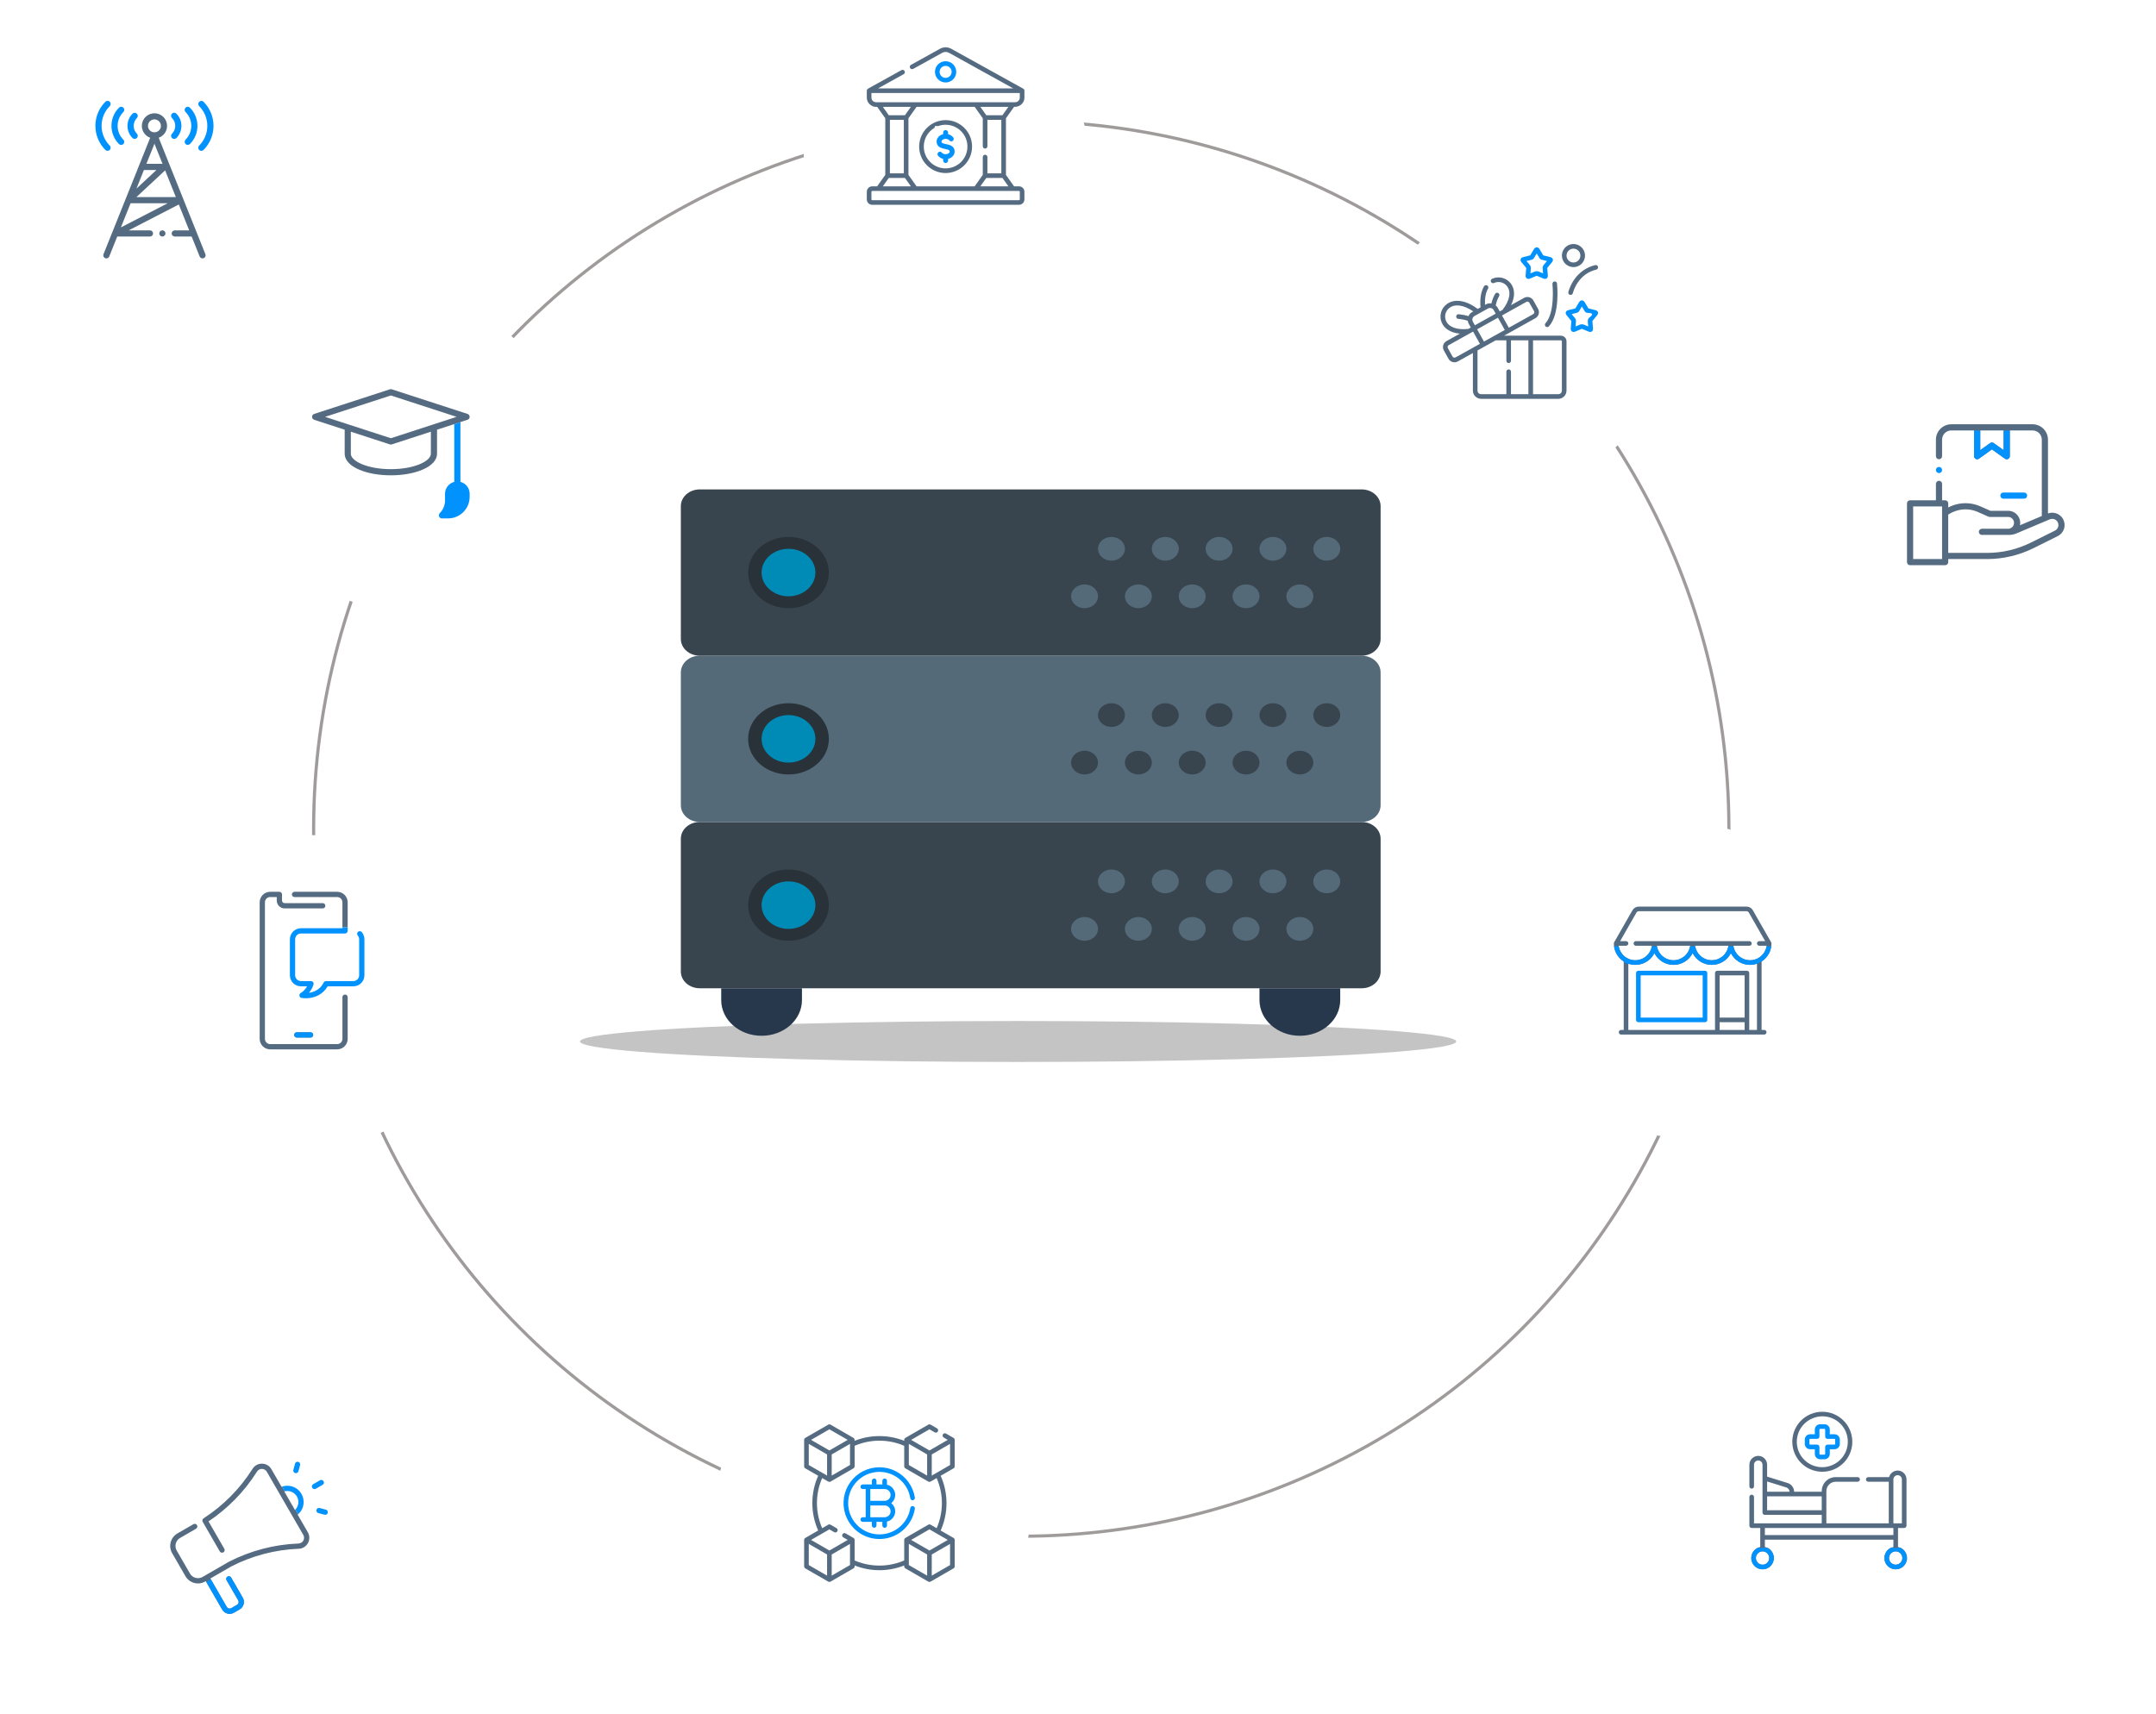 <svg width="684" height="544" viewBox="0 0 684 544" fill="none" xmlns="http://www.w3.org/2000/svg">
<g filter="url(#filter0_d_96_8)">
<circle cx="580" cy="475" r="50" fill="white"/>
</g>
<g filter="url(#filter1_d_96_8)">
<circle cx="49" cy="57" r="45" fill="white"/>
</g>
<g clip-path="url(#clip0_96_8)">
<path d="M575.347 466.62C577.147 467.171 579.07 467.176 580.872 466.634C582.675 466.093 584.276 465.029 585.474 463.577C586.672 462.125 587.412 460.351 587.602 458.479C587.791 456.606 587.421 454.719 586.539 453.057C585.953 451.953 585.155 450.976 584.191 450.181C583.227 449.385 582.115 448.788 580.92 448.422C579.725 448.056 578.47 447.929 577.226 448.048C575.982 448.167 574.774 448.53 573.67 449.117C572.008 450 570.645 451.355 569.753 453.013C568.862 454.67 568.481 456.555 568.661 458.429C568.841 460.302 569.572 462.08 570.762 463.538C571.952 464.996 573.548 466.069 575.347 466.62L575.347 466.62ZM574.357 450.41C575.292 449.907 576.317 449.593 577.373 449.487C578.429 449.381 579.495 449.484 580.511 449.792C581.527 450.1 582.472 450.605 583.292 451.279C584.112 451.954 584.79 452.783 585.288 453.721C585.786 454.658 586.094 455.685 586.193 456.741C586.293 457.798 586.183 458.864 585.869 459.878C585.555 460.892 585.044 461.834 584.365 462.65C583.685 463.465 582.852 464.139 581.911 464.631C580.977 465.135 579.952 465.449 578.896 465.555C577.84 465.661 576.773 465.557 575.757 465.249C574.741 464.942 573.796 464.436 572.977 463.762C572.157 463.088 571.478 462.258 570.981 461.321C570.483 460.383 570.175 459.357 570.075 458.3C569.976 457.243 570.086 456.177 570.4 455.163C570.713 454.149 571.225 453.207 571.904 452.392C572.583 451.576 573.417 450.903 574.357 450.41Z" fill="#546B81"/>
<path d="M574.266 459.899H575.759V461.389C575.759 461.835 575.936 462.263 576.251 462.579C576.567 462.895 576.994 463.072 577.441 463.073H578.827C579.274 463.073 579.702 462.895 580.018 462.579C580.334 462.264 580.512 461.835 580.512 461.389V459.899H582.003C582.449 459.898 582.877 459.72 583.193 459.405C583.509 459.089 583.687 458.661 583.687 458.214V456.827C583.687 456.381 583.509 455.952 583.193 455.637C582.877 455.321 582.449 455.143 582.003 455.143H580.512V453.653C580.512 453.206 580.334 452.778 580.018 452.462C579.702 452.146 579.274 451.969 578.828 451.968H577.441C576.995 451.969 576.567 452.147 576.252 452.463C575.936 452.778 575.759 453.206 575.759 453.653V455.143H574.266C573.819 455.143 573.391 455.321 573.075 455.637C572.759 455.953 572.581 456.381 572.581 456.827V458.214C572.581 458.661 572.759 459.089 573.075 459.405C573.391 459.721 573.819 459.898 574.266 459.899V459.899ZM574.046 456.827C574.047 456.769 574.07 456.714 574.111 456.673C574.152 456.632 574.208 456.608 574.266 456.608H576.491C576.686 456.608 576.872 456.53 577.009 456.393C577.147 456.256 577.224 456.069 577.224 455.875V453.652C577.224 453.595 577.247 453.54 577.288 453.498C577.328 453.457 577.383 453.434 577.441 453.433H578.827C578.886 453.433 578.941 453.457 578.982 453.498C579.023 453.539 579.047 453.594 579.047 453.652V455.875C579.047 456.069 579.124 456.256 579.262 456.393C579.399 456.53 579.585 456.608 579.78 456.608H582.003C582.061 456.608 582.116 456.632 582.157 456.673C582.198 456.714 582.222 456.769 582.222 456.827V458.214C582.222 458.272 582.198 458.328 582.157 458.369C582.116 458.41 582.061 458.433 582.003 458.434H579.78C579.586 458.434 579.399 458.511 579.262 458.648C579.125 458.786 579.047 458.972 579.047 459.166V461.389C579.047 461.447 579.023 461.502 578.982 461.543C578.941 461.584 578.886 461.608 578.828 461.609H577.441C577.383 461.607 577.328 461.584 577.288 461.543C577.247 461.502 577.224 461.446 577.224 461.389V459.166C577.224 458.972 577.147 458.786 577.009 458.648C576.872 458.511 576.686 458.434 576.492 458.434H574.266C574.208 458.433 574.152 458.41 574.111 458.368C574.07 458.327 574.047 458.272 574.046 458.214V456.827Z" fill="#0192FE"/>
<path d="M602.151 490.914V484.883H604.115C604.309 484.883 604.496 484.805 604.633 484.668C604.77 484.531 604.848 484.344 604.848 484.15V469.475C604.848 468.793 604.6 468.134 604.151 467.621C603.701 467.108 603.081 466.776 602.404 466.686C601.728 466.597 601.043 466.756 600.475 467.134C599.908 467.512 599.497 468.084 599.319 468.742H592.718C592.524 468.742 592.337 468.82 592.2 468.957C592.063 469.094 591.985 469.281 591.985 469.475C591.985 469.669 592.063 469.855 592.2 469.993C592.337 470.13 592.524 470.207 592.718 470.207H599.222V483.418H579.419V473.184C579.42 472.394 579.734 471.638 580.292 471.08C580.85 470.522 581.607 470.208 582.396 470.207H589.336C589.53 470.207 589.716 470.13 589.854 469.992C589.991 469.855 590.068 469.669 590.068 469.474C590.068 469.28 589.991 469.094 589.854 468.957C589.716 468.819 589.53 468.742 589.336 468.742H582.396C581.218 468.743 580.089 469.212 579.257 470.044C578.424 470.877 577.955 472.006 577.954 473.184V473.381H569.203C569.189 472.805 569.008 472.245 568.683 471.768C568.358 471.292 567.902 470.92 567.371 470.696C567.35 470.688 567.33 470.681 567.309 470.674L560.626 468.587V464.816C560.626 464.07 560.329 463.355 559.802 462.827C559.274 462.3 558.559 462.003 557.813 462.003C557.067 462.003 556.351 462.3 555.824 462.827C555.296 463.355 555 464.07 555 464.816V471.67C555 471.864 555.077 472.05 555.215 472.187C555.352 472.325 555.538 472.402 555.733 472.402C555.927 472.402 556.113 472.325 556.25 472.187C556.388 472.05 556.465 471.864 556.465 471.67V464.816C556.465 464.458 556.607 464.116 556.86 463.863C557.112 463.61 557.455 463.468 557.813 463.468C558.17 463.468 558.513 463.61 558.766 463.863C559.018 464.116 559.16 464.458 559.16 464.816V479.99C559.16 480.184 559.237 480.37 559.375 480.508C559.512 480.645 559.698 480.722 559.893 480.722H577.954V483.418H556.465V475.052C556.465 474.858 556.388 474.671 556.25 474.534C556.113 474.397 555.927 474.319 555.733 474.319C555.538 474.319 555.352 474.397 555.215 474.534C555.077 474.671 555 474.858 555 475.052V484.15C555 484.344 555.077 484.531 555.215 484.668C555.352 484.805 555.538 484.883 555.733 484.883H558.447V490.914C557.579 491.096 556.81 491.592 556.287 492.307C555.765 493.023 555.526 493.906 555.617 494.788C555.708 495.669 556.123 496.485 556.781 497.079C557.438 497.672 558.293 498.001 559.179 498.001C560.065 498.001 560.919 497.672 561.577 497.079C562.235 496.485 562.65 495.669 562.741 494.788C562.832 493.906 562.593 493.023 562.071 492.307C561.548 491.592 560.779 491.096 559.911 490.914V488.592H600.686V490.914C599.819 491.096 599.05 491.592 598.527 492.307C598.005 493.023 597.766 493.907 597.857 494.788C597.948 495.669 598.362 496.485 599.02 497.079C599.678 497.672 600.533 498.001 601.419 498.001C602.305 498.001 603.159 497.672 603.817 497.079C604.475 496.485 604.89 495.669 604.981 494.788C605.072 493.907 604.833 493.023 604.311 492.307C603.788 491.592 603.019 491.096 602.151 490.914H602.151ZM602.033 468.128C602.391 468.128 602.734 468.27 602.987 468.522C603.24 468.775 603.382 469.117 603.383 469.475V483.418H600.687V469.475C600.688 469.118 600.829 468.776 601.082 468.523C601.334 468.271 601.676 468.128 602.033 468.128ZM566.838 472.062C567.096 472.176 567.317 472.36 567.476 472.593C567.635 472.826 567.726 473.099 567.739 473.381H560.626V470.122L566.838 472.062ZM560.626 479.258V474.846H577.954V479.258H560.626ZM561.295 494.419C561.295 494.838 561.171 495.247 560.938 495.595C560.706 495.943 560.375 496.214 559.989 496.374C559.602 496.535 559.177 496.577 558.766 496.495C558.356 496.413 557.979 496.212 557.683 495.916C557.387 495.62 557.185 495.243 557.104 494.832C557.022 494.422 557.064 493.996 557.224 493.61C557.384 493.223 557.655 492.893 558.003 492.66C558.351 492.428 558.76 492.304 559.179 492.304C559.74 492.304 560.278 492.527 560.675 492.924C561.071 493.321 561.294 493.858 561.295 494.419ZM559.911 487.127V484.883H600.686V487.127H559.911ZM601.419 496.535C601 496.535 600.591 496.411 600.244 496.179C599.896 495.946 599.624 495.616 599.464 495.229C599.304 494.842 599.262 494.417 599.344 494.006C599.426 493.596 599.627 493.219 599.923 492.923C600.219 492.627 600.596 492.426 601.007 492.344C601.417 492.263 601.842 492.305 602.229 492.465C602.616 492.625 602.946 492.896 603.179 493.244C603.411 493.592 603.535 494.001 603.535 494.42C603.534 494.981 603.311 495.518 602.915 495.915C602.518 496.312 601.98 496.535 601.419 496.535Z" fill="#546B81"/>
<path d="M597.838 494.42C597.839 493.742 598.031 493.078 598.394 492.505C598.757 491.932 599.274 491.474 599.887 491.184H602.951C603.53 491.458 604.025 491.883 604.384 492.414C604.743 492.944 604.953 493.562 604.992 494.202C605.031 494.841 604.898 495.48 604.606 496.05C604.314 496.621 603.875 497.103 603.333 497.445C602.792 497.788 602.168 497.979 601.528 497.998C600.887 498.018 600.253 497.865 599.692 497.556C599.13 497.247 598.662 496.793 598.336 496.241C598.01 495.689 597.838 495.06 597.838 494.42ZM599.303 494.42C599.303 494.838 599.427 495.247 599.659 495.595C599.892 495.943 600.222 496.214 600.609 496.375C600.996 496.535 601.421 496.577 601.832 496.495C602.242 496.413 602.619 496.212 602.915 495.916C603.211 495.62 603.412 495.243 603.494 494.832C603.576 494.422 603.534 493.997 603.374 493.61C603.214 493.223 602.942 492.893 602.594 492.66C602.246 492.428 601.837 492.304 601.419 492.304C600.858 492.304 600.32 492.527 599.923 492.924C599.527 493.321 599.304 493.859 599.303 494.42H599.303ZM555.598 494.42C555.599 493.742 555.791 493.078 556.154 492.505C556.517 491.932 557.034 491.474 557.647 491.184H560.711C561.29 491.458 561.785 491.883 562.144 492.413C562.503 492.944 562.713 493.562 562.752 494.201C562.791 494.841 562.658 495.48 562.366 496.05C562.074 496.621 561.635 497.102 561.093 497.445C560.552 497.788 559.928 497.979 559.288 497.998C558.647 498.018 558.013 497.865 557.452 497.556C556.89 497.247 556.422 496.793 556.096 496.241C555.77 495.689 555.598 495.06 555.598 494.419V494.42ZM557.063 494.42C557.063 494.838 557.187 495.247 557.419 495.595C557.652 495.943 557.982 496.214 558.369 496.375C558.756 496.535 559.181 496.577 559.592 496.495C560.002 496.413 560.379 496.212 560.675 495.916C560.971 495.62 561.172 495.243 561.254 494.832C561.336 494.422 561.294 493.997 561.134 493.61C560.974 493.223 560.702 492.893 560.354 492.66C560.006 492.428 559.597 492.304 559.179 492.304C558.618 492.304 558.08 492.527 557.683 492.924C557.287 493.321 557.064 493.858 557.063 494.419L557.063 494.42Z" fill="#0192FE"/>
</g>
<g filter="url(#filter2_d_96_8)">
<circle cx="630" cy="158" r="50" fill="white"/>
</g>
<g clip-path="url(#clip1_96_8)">
<path d="M642.151 158.248C642.41 158.248 642.658 158.145 642.841 157.962C643.024 157.779 643.127 157.53 643.127 157.271C643.127 157.012 643.024 156.764 642.841 156.581C642.658 156.398 642.41 156.295 642.151 156.295H635.585C635.326 156.295 635.077 156.398 634.894 156.581C634.711 156.764 634.608 157.012 634.608 157.271C634.608 157.53 634.711 157.779 634.894 157.962C635.077 158.145 635.326 158.248 635.585 158.248H642.151Z" fill="#0192FE"/>
<path d="M654.314 164.398C653.819 163.68 653.101 163.146 652.27 162.881C651.44 162.616 650.545 162.633 649.726 162.932V139.519C649.724 138.225 649.21 136.984 648.294 136.068C647.379 135.153 646.138 134.638 644.843 134.637H619.062C617.768 134.638 616.527 135.153 615.611 136.068C614.696 136.984 614.181 138.225 614.18 139.519V144.76C614.18 145.019 614.282 145.267 614.466 145.45C614.649 145.633 614.897 145.736 615.156 145.736C615.415 145.736 615.663 145.633 615.847 145.45C616.03 145.267 616.133 145.019 616.133 144.76V139.519C616.134 138.743 616.442 137.998 616.992 137.449C617.541 136.9 618.286 136.591 619.062 136.59H626.289V144.759C626.289 144.939 626.338 145.115 626.432 145.268C626.525 145.421 626.659 145.546 626.819 145.628C626.979 145.71 627.158 145.746 627.337 145.733C627.516 145.72 627.688 145.657 627.834 145.553L631.953 142.601L636.071 145.553C636.217 145.658 636.389 145.72 636.568 145.733C636.747 145.746 636.927 145.71 637.086 145.628C637.246 145.546 637.38 145.422 637.474 145.268C637.567 145.115 637.617 144.939 637.617 144.759V136.59H644.843C645.62 136.591 646.365 136.9 646.914 137.449C647.463 137.998 647.772 138.743 647.773 139.519V163.751L640.839 166.681C640.952 166.125 640.939 165.551 640.803 165.001C640.666 164.45 640.409 163.937 640.05 163.498C639.691 163.059 639.239 162.706 638.726 162.463C638.214 162.22 637.654 162.094 637.087 162.093H631.458L628.24 160.668C626.775 160.016 625.189 159.681 623.586 159.683C621.669 159.687 619.782 160.154 618.085 161.042V159.734C618.085 159.475 617.982 159.227 617.799 159.043C617.616 158.86 617.367 158.757 617.108 158.757H616.133V153.548C616.133 153.289 616.03 153.041 615.847 152.858C615.663 152.675 615.415 152.572 615.156 152.572C614.897 152.572 614.649 152.675 614.466 152.858C614.282 153.041 614.18 153.289 614.18 153.548V158.757H605.977C605.718 158.757 605.469 158.86 605.286 159.043C605.103 159.227 605 159.475 605 159.734V178.386C605 178.645 605.103 178.893 605.286 179.077C605.469 179.26 605.718 179.363 605.977 179.363H617.108C617.367 179.363 617.616 179.26 617.799 179.077C617.982 178.893 618.085 178.645 618.085 178.386V177.41H630.415C635.524 177.404 640.563 176.22 645.139 173.949L652.825 170.125C653.327 169.875 653.77 169.52 654.123 169.085C654.476 168.649 654.732 168.143 654.873 167.6C655.015 167.057 655.038 166.49 654.941 165.938C654.845 165.385 654.631 164.86 654.314 164.397L654.314 164.398ZM635.664 142.858L632.522 140.606C632.356 140.487 632.157 140.423 631.953 140.423C631.749 140.423 631.55 140.487 631.384 140.606L628.242 142.858V136.59H635.664V142.858ZM606.953 177.409V160.71H616.132V177.409H606.953ZM652.983 167.109C652.913 167.382 652.784 167.636 652.607 167.854C652.429 168.073 652.207 168.251 651.955 168.377L644.269 172.201C639.963 174.337 635.222 175.451 630.416 175.457H618.085V163.311C619.714 162.223 621.627 161.641 623.586 161.636C624.916 161.634 626.233 161.912 627.449 162.453L630.856 163.962C630.981 164.018 631.115 164.046 631.252 164.046H637.087C637.584 164.046 638.061 164.244 638.413 164.595C638.764 164.947 638.962 165.424 638.962 165.921C638.962 166.419 638.764 166.896 638.413 167.247C638.061 167.599 637.584 167.797 637.087 167.797H628.769C628.51 167.797 628.262 167.9 628.079 168.083C627.896 168.266 627.793 168.514 627.793 168.773C627.793 169.032 627.896 169.281 628.079 169.464C628.262 169.647 628.51 169.75 628.769 169.75H637.329C638.163 169.751 638.989 169.583 639.757 169.258L650.311 164.799C650.65 164.656 651.021 164.611 651.384 164.668C651.747 164.725 652.087 164.883 652.365 165.123C652.643 165.364 652.848 165.677 652.958 166.028C653.067 166.379 653.076 166.753 652.983 167.109Z" fill="#546B81"/>
<path d="M615.156 150.131C615.382 150.131 615.601 150.053 615.776 149.909C615.951 149.766 616.071 149.567 616.115 149.345C616.159 149.123 616.125 148.893 616.018 148.694C615.912 148.494 615.74 148.338 615.531 148.251C615.322 148.165 615.09 148.153 614.873 148.219C614.657 148.284 614.47 148.423 614.344 148.611C614.219 148.799 614.162 149.025 614.184 149.25C614.206 149.475 614.306 149.685 614.466 149.845C614.649 150.027 614.897 150.13 615.156 150.131Z" fill="#0192FE"/>
<path d="M636.071 145.553L631.953 142.601L627.834 145.553C627.688 145.658 627.516 145.72 627.337 145.733C627.158 145.747 626.979 145.71 626.819 145.628C626.659 145.546 626.525 145.422 626.432 145.268C626.338 145.115 626.289 144.939 626.289 144.76V136.639H628.242V142.858L631.384 140.606C631.55 140.487 631.749 140.423 631.953 140.423C632.157 140.423 632.356 140.487 632.522 140.606L635.664 142.858V136.639H637.617V144.76C637.617 144.939 637.567 145.115 637.474 145.268C637.38 145.422 637.246 145.546 637.086 145.628C636.927 145.71 636.747 145.747 636.568 145.733C636.389 145.72 636.217 145.658 636.071 145.553Z" fill="#0192FE"/>
</g>
<g filter="url(#filter3_d_96_8)">
<circle cx="79" cy="486" r="50" fill="white"/>
</g>
<circle cx="324" cy="263" r="224.5" stroke="#9F9B9B"/>
<g filter="url(#filter4_d_96_8)">
<circle cx="277" cy="475" r="50" fill="white"/>
</g>
<g filter="url(#filter5_d_96_8)">
<circle cx="98" cy="311" r="50" fill="white"/>
</g>
<g filter="url(#filter6_d_96_8)">
<circle cx="129" cy="140" r="50" fill="white"/>
</g>
<g clip-path="url(#clip2_96_8)">
<path d="M124 150.836C120.219 150.836 116.649 150.199 113.948 149.041C110.984 147.771 109.352 145.98 109.352 144V136.357L99.674 133.21C99.478 133.147 99.307 133.022 99.186 132.855C99.065 132.689 98.999 132.488 99 132.281C99 132.075 99.065 131.874 99.186 131.707C99.307 131.54 99.478 131.416 99.675 131.353L123.698 123.54C123.796 123.508 123.898 123.492 124 123.492C124.103 123.492 124.205 123.508 124.302 123.54L148.325 131.353C148.522 131.416 148.693 131.54 148.814 131.707C148.935 131.874 149 132.075 149 132.281C149 132.488 148.935 132.689 148.814 132.855C148.693 133.022 148.522 133.147 148.325 133.21L147.662 133.426L147.659 133.407L146.966 133.652L146.07 133.943V133.968L144.117 134.658V134.579L138.648 136.357V144C138.648 145.98 137.016 147.771 134.052 149.041C131.351 150.199 127.781 150.836 124 150.836ZM111.305 136.992V144C111.305 146.31 116.518 148.883 124 148.883C131.482 148.883 136.695 146.31 136.695 144V136.992L124.302 141.023C124.204 141.054 124.103 141.07 124 141.07C123.897 141.07 123.796 141.054 123.698 141.023L111.305 136.992ZM124 125.496L103.134 132.281L124 139.067L144.866 132.281L124 125.496Z" fill="#546B81"/>
<path d="M140.211 164.508C140.018 164.508 139.829 164.451 139.668 164.343C139.508 164.236 139.383 164.084 139.309 163.905C139.235 163.727 139.215 163.53 139.253 163.341C139.291 163.151 139.384 162.977 139.52 162.841C140.583 161.774 141.182 160.33 141.188 158.824V156.695C141.189 155.83 141.477 154.989 142.007 154.304C142.537 153.62 143.279 153.13 144.117 152.913V134.658L146.07 133.968V152.913C146.908 153.13 147.65 153.62 148.181 154.304C148.711 154.989 148.999 155.83 149 156.695V157.672C148.998 159.484 148.277 161.222 146.996 162.503C145.714 163.785 143.976 164.506 142.164 164.508H140.211ZM147.659 133.407L147.663 133.426L146.966 133.652L147.659 133.407Z" fill="#0192FE"/>
</g>
<g filter="url(#filter7_d_96_8)">
<circle cx="300" cy="45" r="45" fill="white"/>
</g>
<g filter="url(#filter8_d_96_8)">
<circle cx="483" cy="104" r="45" fill="white"/>
</g>
<g filter="url(#filter9_d_96_8)">
<circle cx="534" cy="307" r="50" fill="white"/>
</g>
<path d="M559.702 326.838H558.869V305.109C559.828 304.495 560.618 303.649 561.165 302.649C561.712 301.65 561.999 300.528 562 299.389C562 299.261 561.967 299.136 561.904 299.025L556.092 288.855C555.89 288.503 555.6 288.211 555.249 288.008C554.899 287.805 554.501 287.698 554.096 287.697H519.904C519.499 287.698 519.101 287.805 518.751 288.008C518.4 288.211 518.11 288.503 517.908 288.855L512.096 299.025C512.033 299.136 512 299.261 512 299.389C512.001 300.528 512.288 301.65 512.835 302.649C513.382 303.649 514.172 304.495 515.131 305.109V326.838H514.298C514.104 326.838 513.918 326.915 513.78 327.052C513.643 327.19 513.566 327.376 513.566 327.57C513.566 327.765 513.643 327.951 513.78 328.088C513.918 328.226 514.104 328.303 514.298 328.303H559.702C559.896 328.303 560.082 328.226 560.22 328.088C560.357 327.951 560.434 327.765 560.434 327.57C560.434 327.376 560.357 327.19 560.22 327.052C560.082 326.915 559.896 326.838 559.702 326.838ZM513.515 300.121H515.863C516.058 300.121 516.244 300.044 516.381 299.907C516.519 299.769 516.596 299.583 516.596 299.389C516.596 299.195 516.519 299.008 516.381 298.871C516.244 298.734 516.058 298.656 515.863 298.656H513.995L519.18 289.582C519.253 289.455 519.359 289.349 519.486 289.275C519.613 289.201 519.757 289.162 519.904 289.162H554.096C554.243 289.162 554.387 289.201 554.514 289.275C554.641 289.349 554.747 289.455 554.82 289.582L560.005 298.657H558.136C557.942 298.657 557.756 298.734 557.618 298.871C557.481 299.009 557.404 299.195 557.404 299.389C557.404 299.584 557.481 299.77 557.618 299.907C557.756 300.045 557.942 300.122 558.136 300.122H560.485C560.307 301.397 559.675 302.565 558.704 303.411C557.733 304.256 556.489 304.722 555.201 304.722C553.914 304.722 552.67 304.256 551.699 303.411C550.728 302.565 550.095 301.397 549.918 300.122H555.006C555.2 300.122 555.387 300.045 555.524 299.907C555.661 299.77 555.738 299.584 555.738 299.389C555.738 299.195 555.661 299.009 555.524 298.871C555.387 298.734 555.2 298.657 555.006 298.657H518.995C518.801 298.657 518.615 298.734 518.477 298.871C518.34 299.009 518.263 299.195 518.263 299.389C518.263 299.584 518.34 299.77 518.477 299.907C518.615 300.045 518.801 300.122 518.995 300.122H524.082C523.905 301.397 523.273 302.565 522.302 303.411C521.331 304.256 520.087 304.722 518.799 304.722C517.511 304.722 516.267 304.256 515.296 303.411C514.325 302.565 513.693 301.397 513.516 300.122L513.515 300.121ZM548.349 300.121C548.173 301.397 547.541 302.566 546.569 303.411C545.598 304.257 544.354 304.723 543.066 304.723C541.779 304.723 540.534 304.257 539.563 303.411C538.592 302.566 537.96 301.397 537.783 300.121H548.349ZM536.216 300.121C536.039 301.397 535.407 302.566 534.436 303.411C533.465 304.257 532.22 304.723 530.933 304.723C529.645 304.723 528.401 304.257 527.43 303.411C526.458 302.566 525.826 301.397 525.65 300.121H536.216ZM553.49 326.838H545.561V324.389H553.49V326.838ZM553.49 322.924H545.561V309.515H553.49V322.924ZM557.404 326.838H554.955V308.783C554.955 308.589 554.877 308.402 554.74 308.265C554.603 308.128 554.416 308.05 554.222 308.05H544.828C544.634 308.05 544.448 308.128 544.31 308.265C544.173 308.402 544.096 308.589 544.096 308.783V326.838H516.596V305.82C518.148 306.353 519.841 306.306 521.361 305.688C522.882 305.07 524.127 303.922 524.866 302.457C525.433 303.579 526.301 304.522 527.372 305.181C528.443 305.839 529.676 306.188 530.933 306.188C532.191 306.188 533.423 305.839 534.494 305.181C535.565 304.522 536.433 303.579 537 302.457C537.567 303.579 538.435 304.522 539.506 305.181C540.577 305.839 541.809 306.188 543.067 306.188C544.324 306.188 545.557 305.839 546.628 305.181C547.699 304.522 548.567 303.579 549.134 302.457C549.873 303.922 551.119 305.07 552.639 305.688C554.159 306.306 555.852 306.353 557.404 305.82V326.838Z" fill="#546B81"/>
<path d="M540.914 308.05H519.778C519.584 308.05 519.397 308.127 519.26 308.265C519.123 308.402 519.045 308.588 519.045 308.783V323.656C519.045 323.851 519.123 324.037 519.26 324.174C519.397 324.312 519.584 324.389 519.778 324.389H540.914C541.108 324.389 541.295 324.312 541.432 324.174C541.569 324.037 541.647 323.851 541.647 323.656V308.783C541.647 308.588 541.569 308.402 541.432 308.265C541.295 308.127 541.108 308.05 540.914 308.05ZM540.182 322.924H520.51V309.515H540.182V322.924Z" fill="#0192FE"/>
<path d="M549.134 302.457C548.567 303.579 547.699 304.522 546.628 305.181C545.557 305.839 544.324 306.188 543.067 306.188C541.809 306.188 540.577 305.839 539.506 305.181C538.435 304.522 537.567 303.579 537 302.457C536.433 303.579 535.565 304.522 534.494 305.181C533.423 305.839 532.19 306.188 530.933 306.188C529.676 306.188 528.443 305.839 527.372 305.181C526.301 304.522 525.433 303.579 524.866 302.457C524.127 303.922 522.881 305.07 521.361 305.688C519.841 306.306 518.148 306.353 516.596 305.82V306.023L515.131 305.341V305.109C514.301 304.577 513.597 303.87 513.067 303.039C512.536 302.208 512.193 301.271 512.06 300.294L513.542 300.291C513.755 301.533 514.401 302.659 515.365 303.47C516.329 304.281 517.55 304.724 518.809 304.722C520.069 304.719 521.288 304.271 522.249 303.456C523.21 302.641 523.851 301.512 524.059 300.269L525.672 300.267C525.88 301.513 526.524 302.645 527.488 303.461C528.453 304.278 529.677 304.725 530.94 304.723C532.204 304.721 533.426 304.27 534.389 303.452C535.351 302.633 535.992 301.499 536.196 300.252L537.803 300.25C538.007 301.499 538.649 302.634 539.614 303.453C540.579 304.272 541.803 304.722 543.069 304.721C544.334 304.721 545.558 304.27 546.522 303.45C547.486 302.63 548.127 301.494 548.33 300.245H549.935C550.138 301.493 550.778 302.628 551.74 303.448C552.702 304.268 553.924 304.72 555.189 304.723C556.453 304.725 557.677 304.279 558.643 303.463C559.608 302.647 560.253 301.515 560.461 300.268C561.019 300.271 561.516 300.275 561.941 300.279C561.81 301.259 561.467 302.198 560.936 303.032C560.406 303.866 559.7 304.575 558.868 305.109V305.153C558.32 305.447 557.815 305.709 557.403 305.919V305.819C555.851 306.352 554.158 306.305 552.638 305.687C551.118 305.069 549.873 303.921 549.133 302.456L549.134 302.457Z" fill="#0192FE"/>
<ellipse cx="323" cy="330.5" rx="139" ry="6.5" fill="#C4C4C4"/>
<path d="M431.997 313.615H222.003C218.69 313.615 216 311.241 216 308.316V266.146C216 263.221 218.69 260.846 222.003 260.846H431.993C435.31 260.846 438 263.221 438 266.146V308.312C438 311.241 435.31 313.615 431.997 313.615Z" fill="#38454F"/>
<path d="M241.615 328.692C234.541 328.692 228.808 323.63 228.808 317.385V313.615H254.423V317.385C254.423 323.63 248.689 328.692 241.615 328.692Z" fill="#28384C"/>
<path d="M412.385 328.692C405.31 328.692 399.577 323.63 399.577 317.385V313.615H425.192V317.385C425.192 323.63 419.459 328.692 412.385 328.692Z" fill="#28384C"/>
<path d="M420.923 283.462C423.281 283.462 425.192 281.774 425.192 279.692C425.192 277.611 423.281 275.923 420.923 275.923C418.565 275.923 416.654 277.611 416.654 279.692C416.654 281.774 418.565 283.462 420.923 283.462Z" fill="#546A79"/>
<path d="M403.846 283.462C406.204 283.462 408.115 281.774 408.115 279.692C408.115 277.611 406.204 275.923 403.846 275.923C401.488 275.923 399.577 277.611 399.577 279.692C399.577 281.774 401.488 283.462 403.846 283.462Z" fill="#546A79"/>
<path d="M412.385 298.538C414.742 298.538 416.654 296.851 416.654 294.769C416.654 292.688 414.742 291 412.385 291C410.027 291 408.115 292.688 408.115 294.769C408.115 296.851 410.027 298.538 412.385 298.538Z" fill="#546A79"/>
<path d="M395.308 298.538C397.666 298.538 399.577 296.851 399.577 294.769C399.577 292.688 397.666 291 395.308 291C392.95 291 391.038 292.688 391.038 294.769C391.038 296.851 392.95 298.538 395.308 298.538Z" fill="#546A79"/>
<path d="M386.769 283.462C389.127 283.462 391.038 281.774 391.038 279.692C391.038 277.611 389.127 275.923 386.769 275.923C384.411 275.923 382.5 277.611 382.5 279.692C382.5 281.774 384.411 283.462 386.769 283.462Z" fill="#546A79"/>
<path d="M378.231 298.538C380.589 298.538 382.5 296.851 382.5 294.769C382.5 292.688 380.589 291 378.231 291C375.873 291 373.962 292.688 373.962 294.769C373.962 296.851 375.873 298.538 378.231 298.538Z" fill="#546A79"/>
<path d="M369.692 283.462C372.05 283.462 373.962 281.774 373.962 279.692C373.962 277.611 372.05 275.923 369.692 275.923C367.334 275.923 365.423 277.611 365.423 279.692C365.423 281.774 367.334 283.462 369.692 283.462Z" fill="#546A79"/>
<path d="M361.154 298.538C363.512 298.538 365.423 296.851 365.423 294.769C365.423 292.688 363.512 291 361.154 291C358.796 291 356.885 292.688 356.885 294.769C356.885 296.851 358.796 298.538 361.154 298.538Z" fill="#546A79"/>
<path d="M352.615 283.462C354.973 283.462 356.885 281.774 356.885 279.692C356.885 277.611 354.973 275.923 352.615 275.923C350.258 275.923 348.346 277.611 348.346 279.692C348.346 281.774 350.258 283.462 352.615 283.462Z" fill="#546A79"/>
<path d="M344.077 298.538C346.435 298.538 348.346 296.851 348.346 294.769C348.346 292.688 346.435 291 344.077 291C341.719 291 339.808 292.688 339.808 294.769C339.808 296.851 341.719 298.538 344.077 298.538Z" fill="#546A79"/>
<path d="M431.997 260.846H222.003C218.69 260.846 216 258.472 216 255.547V213.376C216 210.452 218.69 208.077 222.003 208.077H431.993C435.31 208.077 438 210.452 438 213.376V255.543C438 258.472 435.31 260.846 431.997 260.846Z" fill="#546A79"/>
<path d="M431.997 208.077H222.003C218.69 208.077 216 205.702 216 202.777V160.607C216 157.682 218.69 155.308 222.003 155.308H431.993C435.31 155.308 438 157.682 438 160.607V202.774C438 205.702 435.31 208.077 431.997 208.077Z" fill="#38454F"/>
<path d="M420.923 230.692C423.281 230.692 425.192 229.005 425.192 226.923C425.192 224.841 423.281 223.154 420.923 223.154C418.565 223.154 416.654 224.841 416.654 226.923C416.654 229.005 418.565 230.692 420.923 230.692Z" fill="#38454F"/>
<path d="M403.846 230.692C406.204 230.692 408.115 229.005 408.115 226.923C408.115 224.841 406.204 223.154 403.846 223.154C401.488 223.154 399.577 224.841 399.577 226.923C399.577 229.005 401.488 230.692 403.846 230.692Z" fill="#38454F"/>
<path d="M412.385 245.769C414.742 245.769 416.654 244.082 416.654 242C416.654 239.918 414.742 238.231 412.385 238.231C410.027 238.231 408.115 239.918 408.115 242C408.115 244.082 410.027 245.769 412.385 245.769Z" fill="#38454F"/>
<path d="M395.308 245.769C397.666 245.769 399.577 244.082 399.577 242C399.577 239.918 397.666 238.231 395.308 238.231C392.95 238.231 391.038 239.918 391.038 242C391.038 244.082 392.95 245.769 395.308 245.769Z" fill="#38454F"/>
<path d="M386.769 230.692C389.127 230.692 391.038 229.005 391.038 226.923C391.038 224.841 389.127 223.154 386.769 223.154C384.411 223.154 382.5 224.841 382.5 226.923C382.5 229.005 384.411 230.692 386.769 230.692Z" fill="#38454F"/>
<path d="M378.231 245.769C380.589 245.769 382.5 244.082 382.5 242C382.5 239.918 380.589 238.231 378.231 238.231C375.873 238.231 373.962 239.918 373.962 242C373.962 244.082 375.873 245.769 378.231 245.769Z" fill="#38454F"/>
<path d="M369.692 230.692C372.05 230.692 373.962 229.005 373.962 226.923C373.962 224.841 372.05 223.154 369.692 223.154C367.334 223.154 365.423 224.841 365.423 226.923C365.423 229.005 367.334 230.692 369.692 230.692Z" fill="#38454F"/>
<path d="M361.154 245.769C363.512 245.769 365.423 244.082 365.423 242C365.423 239.918 363.512 238.231 361.154 238.231C358.796 238.231 356.885 239.918 356.885 242C356.885 244.082 358.796 245.769 361.154 245.769Z" fill="#38454F"/>
<path d="M352.615 230.692C354.973 230.692 356.885 229.005 356.885 226.923C356.885 224.841 354.973 223.154 352.615 223.154C350.258 223.154 348.346 224.841 348.346 226.923C348.346 229.005 350.258 230.692 352.615 230.692Z" fill="#38454F"/>
<path d="M344.077 245.769C346.435 245.769 348.346 244.082 348.346 242C348.346 239.918 346.435 238.231 344.077 238.231C341.719 238.231 339.808 239.918 339.808 242C339.808 244.082 341.719 245.769 344.077 245.769Z" fill="#38454F"/>
<path d="M420.923 177.923C423.281 177.923 425.192 176.235 425.192 174.154C425.192 172.072 423.281 170.385 420.923 170.385C418.565 170.385 416.654 172.072 416.654 174.154C416.654 176.235 418.565 177.923 420.923 177.923Z" fill="#546A79"/>
<path d="M403.846 177.923C406.204 177.923 408.115 176.235 408.115 174.154C408.115 172.072 406.204 170.385 403.846 170.385C401.488 170.385 399.577 172.072 399.577 174.154C399.577 176.235 401.488 177.923 403.846 177.923Z" fill="#546A79"/>
<path d="M412.385 193C414.742 193 416.654 191.312 416.654 189.231C416.654 187.149 414.742 185.461 412.385 185.461C410.027 185.461 408.115 187.149 408.115 189.231C408.115 191.312 410.027 193 412.385 193Z" fill="#546A79"/>
<path d="M395.308 193C397.666 193 399.577 191.312 399.577 189.231C399.577 187.149 397.666 185.461 395.308 185.461C392.95 185.461 391.038 187.149 391.038 189.231C391.038 191.312 392.95 193 395.308 193Z" fill="#546A79"/>
<path d="M386.769 177.923C389.127 177.923 391.038 176.235 391.038 174.154C391.038 172.072 389.127 170.385 386.769 170.385C384.411 170.385 382.5 172.072 382.5 174.154C382.5 176.235 384.411 177.923 386.769 177.923Z" fill="#546A79"/>
<path d="M378.231 193C380.589 193 382.5 191.312 382.5 189.231C382.5 187.149 380.589 185.461 378.231 185.461C375.873 185.461 373.962 187.149 373.962 189.231C373.962 191.312 375.873 193 378.231 193Z" fill="#546A79"/>
<path d="M369.692 177.923C372.05 177.923 373.962 176.235 373.962 174.154C373.962 172.072 372.05 170.385 369.692 170.385C367.334 170.385 365.423 172.072 365.423 174.154C365.423 176.235 367.334 177.923 369.692 177.923Z" fill="#546A79"/>
<path d="M361.154 193C363.512 193 365.423 191.312 365.423 189.231C365.423 187.149 363.512 185.461 361.154 185.461C358.796 185.461 356.885 187.149 356.885 189.231C356.885 191.312 358.796 193 361.154 193Z" fill="#546A79"/>
<path d="M352.615 177.923C354.973 177.923 356.885 176.235 356.885 174.154C356.885 172.072 354.973 170.385 352.615 170.385C350.258 170.385 348.346 172.072 348.346 174.154C348.346 176.235 350.258 177.923 352.615 177.923Z" fill="#546A79"/>
<path d="M344.077 193C346.435 193 348.346 191.312 348.346 189.231C348.346 187.149 346.435 185.461 344.077 185.461C341.719 185.461 339.808 187.149 339.808 189.231C339.808 191.312 341.719 193 344.077 193Z" fill="#546A79"/>
<path d="M250.154 193C257.227 193 262.962 187.937 262.962 181.692C262.962 175.447 257.227 170.385 250.154 170.385C243.08 170.385 237.346 175.447 237.346 181.692C237.346 187.937 243.08 193 250.154 193Z" fill="#283238"/>
<path d="M250.154 189.231C254.869 189.231 258.692 185.856 258.692 181.692C258.692 177.529 254.869 174.154 250.154 174.154C245.438 174.154 241.615 177.529 241.615 181.692C241.615 185.856 245.438 189.231 250.154 189.231Z" fill="#008BB7"/>
<path d="M250.154 245.769C257.227 245.769 262.962 240.707 262.962 234.462C262.962 228.216 257.227 223.154 250.154 223.154C243.08 223.154 237.346 228.216 237.346 234.462C237.346 240.707 243.08 245.769 250.154 245.769Z" fill="#283238"/>
<path d="M250.154 242C254.869 242 258.692 238.625 258.692 234.462C258.692 230.298 254.869 226.923 250.154 226.923C245.438 226.923 241.615 230.298 241.615 234.462C241.615 238.625 245.438 242 250.154 242Z" fill="#008BB7"/>
<path d="M250.154 298.538C257.227 298.538 262.962 293.476 262.962 287.231C262.962 280.986 257.227 275.923 250.154 275.923C243.08 275.923 237.346 280.986 237.346 287.231C237.346 293.476 243.08 298.538 250.154 298.538Z" fill="#283238"/>
<path d="M250.154 294.769C254.869 294.769 258.692 291.394 258.692 287.231C258.692 283.067 254.869 279.692 250.154 279.692C245.438 279.692 241.615 283.067 241.615 287.231C241.615 291.394 245.438 294.769 250.154 294.769Z" fill="#008BB7"/>
<g clip-path="url(#clip3_96_8)">
<path d="M495.201 106.53H477.152L487.124 100.972C487.626 100.691 487.995 100.223 488.152 99.671C488.309 99.118 488.241 98.525 487.963 98.023L486.477 95.358C486.196 94.856 485.728 94.487 485.175 94.33C484.622 94.174 484.029 94.243 483.527 94.522L479.379 96.834C479.842 95.935 480.148 94.964 480.282 93.962C480.469 92.41 480.117 91.009 479.264 89.911C478.587 89.043 477.638 88.428 476.569 88.167C475.5 87.905 474.374 88.011 473.373 88.468C473.196 88.547 473.058 88.694 472.989 88.876C472.92 89.057 472.926 89.259 473.005 89.436C473.085 89.613 473.232 89.751 473.413 89.82C473.595 89.889 473.797 89.883 473.974 89.804C474.675 89.482 475.465 89.407 476.215 89.589C476.965 89.772 477.632 90.202 478.107 90.81C479.501 92.604 478.966 95.411 476.682 98.336L475.797 98.829L475.157 97.682C474.995 97.391 474.782 97.132 474.528 96.916C474.684 95.985 475.118 94.779 475.597 93.992C475.695 93.826 475.724 93.628 475.677 93.442C475.631 93.255 475.512 93.094 475.348 92.994C475.183 92.894 474.986 92.862 474.798 92.906C474.611 92.951 474.448 93.067 474.346 93.23C473.794 94.183 473.393 95.215 473.158 96.291C472.545 96.192 471.916 96.303 471.374 96.606L471.12 96.748C471.02 94.634 471.348 92.865 472.086 91.59C472.135 91.507 472.167 91.414 472.18 91.319C472.193 91.223 472.187 91.126 472.162 91.032C472.138 90.939 472.095 90.852 472.036 90.775C471.978 90.698 471.905 90.634 471.821 90.585C471.737 90.537 471.645 90.506 471.549 90.493C471.454 90.481 471.356 90.487 471.263 90.512C471.17 90.537 471.083 90.581 471.006 90.64C470.93 90.699 470.866 90.772 470.818 90.856C469.838 92.549 469.465 94.795 469.705 97.537L468.82 98.03C465.083 95.252 461.426 94.684 458.973 96.524C458.11 97.169 457.483 98.079 457.189 99.116C456.895 100.152 456.95 101.256 457.346 102.258C458.181 104.343 460.268 105.612 463.144 105.88L458.897 108.247C458.396 108.527 458.027 108.995 457.87 109.547C457.713 110.1 457.781 110.692 458.06 111.194L459.546 113.861C459.827 114.362 460.295 114.731 460.848 114.888C461.4 115.045 461.993 114.977 462.495 114.698L462.496 114.697L467.282 112.03V123.96C467.283 124.65 467.557 125.311 468.045 125.798C468.533 126.286 469.194 126.56 469.884 126.561H494.377C495.067 126.56 495.728 126.286 496.216 125.798C496.704 125.311 496.978 124.649 496.979 123.96V108.307C496.979 107.836 496.791 107.384 496.458 107.051C496.124 106.718 495.673 106.53 495.201 106.53V106.53ZM470.793 108.397L468.622 104.504L475.231 100.822L477.402 104.714L474.097 106.556C473.981 106.587 473.874 106.646 473.786 106.729L470.793 108.397ZM484.241 95.801C484.345 95.743 484.463 95.712 484.582 95.712C484.708 95.712 484.831 95.745 484.939 95.809C485.047 95.872 485.137 95.963 485.198 96.072L486.683 98.735C486.774 98.899 486.795 99.091 486.744 99.27C486.693 99.45 486.573 99.602 486.41 99.693L478.681 104.001L476.512 100.108L484.241 95.801ZM472.087 97.886C472.281 97.778 472.5 97.721 472.722 97.721C472.845 97.721 472.968 97.738 473.087 97.772C473.254 97.818 473.41 97.897 473.545 98.004C473.681 98.112 473.794 98.245 473.878 98.396L474.518 99.542L467.909 103.225L467.268 102.075C467.143 101.852 467.087 101.596 467.107 101.341C467.108 101.334 467.109 101.327 467.109 101.32C467.117 101.238 467.132 101.157 467.154 101.078C467.201 100.911 467.28 100.756 467.387 100.621C467.494 100.485 467.627 100.372 467.778 100.289L472.087 97.886ZM458.706 101.713C458.429 101.011 458.392 100.237 458.599 99.511C458.806 98.785 459.247 98.147 459.852 97.696C461.649 96.349 464.423 96.778 467.405 98.819L467.065 99.009C466.532 99.304 466.112 99.767 465.87 100.327C464.904 100.022 464.034 99.855 462.79 99.719C462.597 99.698 462.404 99.754 462.252 99.876C462.101 99.997 462.004 100.174 461.983 100.367C461.961 100.56 462.018 100.754 462.14 100.905C462.261 101.057 462.438 101.154 462.631 101.175C464 101.325 464.805 101.511 465.661 101.798C465.706 102.146 465.817 102.482 465.988 102.789L466.629 103.938L465.829 104.384C462.194 104.781 459.536 103.788 458.705 101.713H458.706ZM461.783 113.418C461.62 113.506 461.428 113.527 461.249 113.477C461.071 113.426 460.918 113.308 460.825 113.148L459.34 110.482C459.249 110.319 459.227 110.127 459.278 109.948C459.328 109.769 459.448 109.617 459.61 109.526L466.385 105.751C466.406 105.741 466.427 105.729 466.447 105.717L467.343 105.218L469.513 109.11L467.67 110.137C467.666 110.139 467.663 110.142 467.659 110.144L461.783 113.418ZM468.747 123.96V111.214L474.524 107.995H477.901V114.481C477.901 114.675 477.978 114.861 478.116 114.998C478.253 115.136 478.439 115.213 478.634 115.213C478.828 115.213 479.014 115.136 479.151 114.998C479.289 114.861 479.366 114.675 479.366 114.481V107.994H484.895V125.096H479.366V117.951C479.366 117.757 479.289 117.571 479.151 117.433C479.014 117.296 478.828 117.219 478.634 117.219C478.439 117.219 478.253 117.296 478.116 117.433C477.978 117.571 477.901 117.757 477.901 117.951V125.096H469.884C469.582 125.095 469.294 124.976 469.081 124.763C468.867 124.55 468.748 124.261 468.747 123.96ZM495.515 123.96C495.514 124.261 495.394 124.55 495.181 124.763C494.968 124.976 494.679 125.096 494.377 125.096H486.36V107.995H495.201C495.283 107.996 495.362 108.029 495.421 108.087C495.479 108.146 495.512 108.225 495.513 108.307L495.515 123.96Z" fill="#546B81"/>
<path d="M492.516 90.121C492.525 90.211 493.455 99.166 490.319 102.566C490.188 102.708 490.118 102.898 490.126 103.092C490.134 103.286 490.218 103.469 490.361 103.601C490.504 103.732 490.693 103.802 490.887 103.794C491.081 103.786 491.264 103.702 491.396 103.559C494.979 99.676 494.015 90.358 493.972 89.963C493.962 89.867 493.933 89.775 493.886 89.69C493.84 89.606 493.778 89.531 493.703 89.471C493.628 89.411 493.542 89.366 493.45 89.339C493.357 89.312 493.261 89.303 493.165 89.314C493.069 89.324 492.977 89.353 492.892 89.399C492.808 89.445 492.733 89.508 492.673 89.583C492.551 89.734 492.495 89.928 492.516 90.121Z" fill="#546B81"/>
<path d="M499.215 89.032C497.976 90.929 497.583 92.623 497.566 92.694C497.525 92.883 497.56 93.08 497.664 93.243C497.768 93.406 497.931 93.521 498.119 93.564C498.307 93.607 498.505 93.574 498.669 93.472C498.833 93.37 498.95 93.208 498.995 93.02C499.311 91.871 499.809 90.781 500.47 89.79C501.931 87.576 503.938 86.151 506.436 85.555C506.624 85.509 506.786 85.39 506.887 85.225C506.988 85.06 507.019 84.862 506.974 84.674C506.929 84.485 506.812 84.323 506.647 84.221C506.483 84.119 506.285 84.086 506.096 84.13C503.245 84.811 500.865 86.506 499.215 89.032V89.032Z" fill="#546B81"/>
<path d="M484.191 85.009C484.196 85.058 484.196 85.107 484.19 85.155L484.018 87.286C483.993 87.512 483.945 88.018 484.358 88.331C484.778 88.648 485.271 88.449 485.489 88.361L487.446 87.545C487.502 87.533 487.56 87.532 487.616 87.543L489.589 88.364C489.776 88.448 489.978 88.496 490.184 88.504C490.374 88.507 490.559 88.446 490.711 88.331C491.123 88.019 491.074 87.513 491.05 87.287L490.881 85.159C490.876 85.109 490.875 85.059 490.879 85.01L492.301 83.296C492.465 83.11 492.789 82.732 492.637 82.243C492.482 81.746 491.977 81.62 491.761 81.567L489.599 81.031L488.462 79.133C488.358 78.956 488.08 78.488 487.537 78.486H487.535C486.994 78.486 486.713 78.953 486.608 79.129V79.13L485.479 81.014L485.469 81.031L483.306 81.568C483.091 81.621 482.587 81.747 482.432 82.244C482.28 82.734 482.615 83.124 482.768 83.297L484.191 85.009ZM485.891 82.435C486.066 82.401 486.23 82.328 486.372 82.22C486.513 82.112 486.628 81.974 486.707 81.814L487.534 80.434L488.368 81.826C488.447 81.983 488.561 82.119 488.701 82.224C488.841 82.33 489.003 82.402 489.175 82.435L490.781 82.834L489.747 84.08C489.407 84.481 489.394 84.927 489.42 85.273L489.538 86.757L488.182 86.193C487.766 86.03 487.304 86.03 486.888 86.192L485.53 86.758L485.65 85.271C485.674 84.958 485.667 84.494 485.327 84.085L484.287 82.833L485.891 82.435Z" fill="#0192FE"/>
<path d="M506.623 100.135C506.777 99.961 507.113 99.572 506.962 99.082C506.807 98.584 506.301 98.458 506.085 98.404L503.926 97.869L502.786 95.966C502.681 95.791 502.4 95.323 501.859 95.323H501.857C501.316 95.325 501.038 95.79 500.933 95.968L499.803 97.85L499.792 97.869L497.633 98.404C497.417 98.458 496.91 98.583 496.756 99.082C496.605 99.572 496.94 99.961 497.095 100.135L498.516 101.847C498.519 101.895 498.519 101.944 498.514 101.992L498.341 104.123C498.318 104.348 498.271 104.858 498.685 105.169C499.104 105.484 499.596 105.286 499.813 105.198L501.77 104.382C501.827 104.37 501.885 104.369 501.942 104.38L503.913 105.2C504.1 105.285 504.302 105.332 504.507 105.34C504.696 105.343 504.881 105.283 505.033 105.169C505.447 104.858 505.4 104.348 505.377 104.122L505.204 101.995C505.199 101.946 505.199 101.896 505.202 101.846L506.623 100.135ZM504.071 100.916C503.731 101.318 503.717 101.763 503.744 102.11L503.864 103.594L502.505 103.027C502.089 102.866 501.628 102.866 501.212 103.027L499.854 103.594L499.974 102.107C500 101.763 499.987 101.318 499.651 100.922L498.613 99.67L500.22 99.271C500.393 99.237 500.556 99.163 500.697 99.056C500.837 98.948 500.951 98.81 501.03 98.652L501.86 97.27L502.657 98.602L502.687 98.652C502.765 98.81 502.88 98.949 503.021 99.056C503.161 99.164 503.325 99.237 503.499 99.272C503.499 99.272 504.962 99.259 505.105 99.67C505.247 100.081 504.071 100.916 504.071 100.916Z" fill="#0192FE"/>
<path d="M499.187 84.763C499.911 84.762 500.619 84.547 501.221 84.144C501.823 83.741 502.292 83.169 502.569 82.5C502.846 81.831 502.918 81.094 502.776 80.384C502.635 79.674 502.285 79.021 501.773 78.51C501.261 77.998 500.608 77.649 499.897 77.508C499.187 77.367 498.451 77.44 497.782 77.718C497.113 77.995 496.541 78.465 496.139 79.067C495.737 79.67 495.522 80.378 495.523 81.102C495.524 82.073 495.911 83.004 496.598 83.69C497.285 84.376 498.216 84.762 499.187 84.763ZM499.187 78.904C499.621 78.904 500.046 79.034 500.407 79.275C500.768 79.517 501.049 79.86 501.215 80.261C501.381 80.663 501.425 81.105 501.34 81.531C501.255 81.957 501.046 82.348 500.738 82.655C500.431 82.962 500.04 83.172 499.613 83.256C499.187 83.341 498.746 83.297 498.344 83.131C497.943 82.965 497.6 82.684 497.358 82.323C497.117 81.961 496.988 81.537 496.988 81.102C496.988 80.519 497.22 79.96 497.633 79.548C498.045 79.136 498.604 78.904 499.187 78.904Z" fill="#546B81"/>
</g>
<path d="M263.13 502C262.979 501.995 262.832 501.95 262.703 501.87C261.024 500.918 259.328 499.934 257.688 498.982C256.967 498.564 256.221 498.131 255.485 497.706C255.375 497.642 255.283 497.55 255.218 497.439C255.154 497.328 255.12 497.203 255.12 497.075V488.674C255.12 488.535 255.16 488.399 255.235 488.282C255.308 488.167 255.411 488.075 255.532 488.016C256.905 487.225 258.246 486.452 259.569 485.687C258.958 484.32 258.493 482.892 258.183 481.427C257.566 478.512 257.565 475.5 258.181 472.584C258.491 471.116 258.957 469.686 259.569 468.317C258.737 467.835 257.889 467.346 257.069 466.874C256.552 466.576 256.016 466.267 255.486 465.961C255.375 465.896 255.283 465.804 255.218 465.693C255.154 465.582 255.12 465.457 255.12 465.329V456.928C255.12 456.789 255.16 456.653 255.235 456.536C255.308 456.421 255.411 456.329 255.532 456.269C256.393 455.773 257.255 455.276 258.116 454.779L258.123 454.775C259.644 453.898 261.217 452.99 262.764 452.097C262.876 452.032 263.004 451.999 263.133 452C263.263 452.001 263.389 452.036 263.501 452.103C266.081 453.593 268.455 454.964 270.757 456.292C270.836 456.332 270.906 456.388 270.962 456.456C271.018 456.524 271.06 456.603 271.084 456.687C271.125 456.863 271.141 457.044 271.131 457.225C273.626 456.235 276.285 455.726 278.969 455.724H279.013C281.702 455.724 284.367 456.233 286.866 457.225V456.928C286.866 456.789 286.906 456.653 286.981 456.536C287.054 456.421 287.157 456.329 287.278 456.269C288.133 455.776 288.987 455.283 289.842 454.79L289.86 454.78C291.38 453.903 292.952 452.997 294.51 452.097C294.622 452.032 294.75 451.999 294.879 452C295.009 452.001 295.136 452.036 295.247 452.103L297.262 453.268C297.373 453.333 297.466 453.425 297.529 453.537C297.593 453.648 297.627 453.774 297.627 453.902C297.626 454.031 297.592 454.157 297.528 454.268C297.463 454.379 297.371 454.471 297.259 454.535C297.149 454.597 297.024 454.63 296.897 454.63C296.77 454.63 296.645 454.597 296.534 454.534L294.873 453.573C293.02 454.642 291.034 455.788 289.061 456.928L294.873 460.287L300.687 456.928L299.411 456.192C299.299 456.128 299.206 456.036 299.141 455.925C299.076 455.813 299.042 455.687 299.042 455.558C299.043 455.429 299.077 455.302 299.142 455.191C299.207 455.08 299.301 454.988 299.413 454.925C299.523 454.862 299.648 454.83 299.775 454.83C299.902 454.83 300.026 454.864 300.136 454.927L302.504 456.294C302.617 456.357 302.711 456.449 302.776 456.56C302.842 456.672 302.876 456.799 302.875 456.928L302.88 465.329C302.881 465.468 302.841 465.605 302.765 465.722C302.692 465.836 302.589 465.928 302.468 465.988L302.36 466.05L302.337 466.063C301.057 466.801 299.733 467.563 298.431 468.316C299.65 471.05 300.28 474.01 300.28 477.003C300.28 479.996 299.65 482.956 298.431 485.69L299.521 486.318L299.532 486.324C300.509 486.886 301.517 487.468 302.512 488.043C302.623 488.108 302.716 488.199 302.78 488.31C302.845 488.421 302.879 488.546 302.881 488.675V497.075C302.881 497.214 302.841 497.351 302.766 497.469C302.693 497.583 302.59 497.674 302.468 497.734C300.201 499.041 297.898 500.369 295.671 501.654L295.655 501.664L295.297 501.87C295.169 501.948 295.022 501.991 294.872 501.994C294.722 501.991 294.577 501.949 294.45 501.87C292.917 500.973 291.352 500.074 289.838 499.206L289.836 499.204C288.982 498.714 288.099 498.207 287.232 497.706C287.121 497.642 287.029 497.55 286.965 497.439C286.901 497.328 286.867 497.203 286.866 497.075V496.781C285.614 497.278 284.316 497.654 282.992 497.905C280.355 498.407 277.646 498.407 275.008 497.906C273.683 497.655 272.385 497.278 271.132 496.781V497.075C271.133 497.212 271.094 497.347 271.022 497.463C270.949 497.58 270.845 497.674 270.722 497.734C268.39 499.078 266.03 500.44 263.747 501.757L263.551 501.87C263.425 501.951 263.279 501.996 263.13 502ZM301.413 489.939L295.604 493.295V500.009C297.602 498.856 299.626 497.686 301.413 496.654V489.939ZM288.33 489.939V496.654C290.229 497.749 292.084 498.822 294.139 500.009V493.295L288.33 489.939ZM269.667 489.939L263.858 493.295V500.01C265.845 498.863 267.873 497.69 269.663 496.656L269.667 496.654V489.939ZM256.585 489.939V496.654C258.533 497.778 260.444 498.883 262.393 500.009V493.295L256.585 489.939ZM267.908 486.505C268.037 486.505 268.163 486.539 268.274 486.603L270.766 488.043C270.877 488.107 270.969 488.199 271.033 488.309C271.097 488.42 271.131 488.546 271.131 488.674V495.197C273.609 496.267 276.28 496.819 278.979 496.82H279C281.705 496.821 284.382 496.269 286.866 495.197V488.674C286.866 488.535 286.906 488.399 286.981 488.281C287.053 488.167 287.156 488.075 287.278 488.016C288.112 487.534 288.947 487.053 289.782 486.571L289.876 486.517C291.389 485.644 292.955 484.741 294.51 483.843C294.622 483.779 294.75 483.745 294.879 483.746C295.008 483.747 295.135 483.783 295.246 483.849L297.157 484.953C298.254 482.446 298.82 479.739 298.82 477.002C298.82 474.265 298.254 471.557 297.157 469.05L295.296 470.124C295.169 470.202 295.022 470.243 294.873 470.243C294.723 470.243 294.577 470.202 294.449 470.124L294.432 470.114L294.42 470.107C292.063 468.749 289.627 467.344 287.231 465.96C287.12 465.896 287.028 465.804 286.964 465.693C286.9 465.583 286.866 465.457 286.866 465.329V458.806C284.385 457.735 281.712 457.183 279.01 457.183H278.969C276.273 457.186 273.607 457.738 271.131 458.806V465.329C271.132 465.466 271.094 465.601 271.021 465.718C270.949 465.834 270.844 465.928 270.721 465.988C268.394 467.329 266.037 468.689 263.758 470.005L263.55 470.124C263.432 470.207 263.291 470.252 263.146 470.251C262.99 470.248 262.837 470.205 262.703 470.124L260.84 469.05C259.745 471.558 259.179 474.265 259.179 477.001C259.179 479.738 259.745 482.445 260.84 484.953L262.764 483.843C262.876 483.778 263.003 483.745 263.133 483.746C263.262 483.747 263.389 483.782 263.5 483.849L265.397 484.945C265.564 485.041 265.686 485.2 265.737 485.386C265.787 485.573 265.761 485.772 265.665 485.939C265.618 486.022 265.554 486.095 265.478 486.154C265.402 486.213 265.316 486.256 265.223 486.281C265.131 486.306 265.034 486.313 264.939 486.301C264.844 486.289 264.752 486.258 264.669 486.21L263.126 485.319C261.331 486.355 259.294 487.531 257.313 488.677L263.127 492.033L268.941 488.677L267.54 487.869C267.401 487.788 267.292 487.664 267.231 487.515C267.169 487.366 267.159 487.201 267.201 487.046C267.243 486.891 267.335 486.753 267.463 486.656C267.591 486.558 267.747 486.505 267.908 486.505L267.908 486.505ZM294.873 485.318L294.693 485.422C292.847 486.488 290.938 487.589 289.059 488.677L294.873 492.032L300.687 488.677L299.487 487.983C297.978 487.112 296.418 486.21 294.873 485.318L294.873 485.318ZM301.413 458.193L295.604 461.549V468.263C297.585 467.12 299.612 465.948 301.401 464.914L301.413 464.907L301.413 458.193ZM288.331 458.196V464.907C290.172 465.97 292.041 467.051 293.85 468.096L294.139 468.263V461.549L288.331 458.196ZM269.667 458.196L263.858 461.549V468.263C265.84 467.119 267.873 465.944 269.667 464.908V458.196L269.667 458.196ZM256.585 458.196V464.908C258.483 466.003 260.405 467.114 262.263 468.188L262.393 468.263V461.549L256.585 458.196ZM263.127 453.572L263.105 453.585C261.317 454.617 259.291 455.786 257.315 456.928L263.127 460.284L268.938 456.928C268.054 456.418 267.157 455.9 266.287 455.398L266.245 455.373C265.285 454.819 264.196 454.19 263.127 453.572Z" fill="#546B81"/>
<path d="M270.951 485.05C269.68 483.78 268.729 482.226 268.173 480.517C267.618 478.808 267.476 476.992 267.757 475.217C268.039 473.443 268.737 471.76 269.794 470.307C270.85 468.853 272.236 467.671 273.838 466.856C275.439 466.041 277.211 465.617 279.008 465.619C280.805 465.62 282.576 466.047 284.176 466.864C285.777 467.682 287.161 468.866 288.215 470.321C289.27 471.776 289.965 473.46 290.244 475.235C290.273 475.426 290.226 475.621 290.111 475.778C289.997 475.934 289.826 476.038 289.635 476.068C289.443 476.098 289.248 476.05 289.092 475.936C288.936 475.822 288.831 475.651 288.801 475.46C288.413 472.993 287.109 470.763 285.149 469.215C283.189 467.668 280.717 466.916 278.227 467.111C275.737 467.306 273.413 468.432 271.717 470.266C270.021 472.099 269.08 474.505 269.08 477.002C269.08 479.499 270.021 481.905 271.717 483.738C273.413 485.572 275.737 486.698 278.227 486.893C280.717 487.088 283.189 486.336 285.149 484.788C287.109 483.241 288.413 481.011 288.801 478.544C288.831 478.353 288.936 478.182 289.092 478.068C289.248 477.954 289.443 477.906 289.635 477.936C289.826 477.966 289.997 478.07 290.111 478.226C290.226 478.382 290.273 478.577 290.244 478.769C289.919 480.844 289.025 482.789 287.663 484.388C286.3 485.987 284.522 487.177 282.525 487.828C280.527 488.478 278.389 488.563 276.346 488.073C274.303 487.583 272.436 486.537 270.951 485.051L270.951 485.05ZM279.927 484.081V482.937H278.07V484.081C278.07 484.275 277.992 484.461 277.855 484.599C277.718 484.736 277.531 484.813 277.337 484.813C277.143 484.813 276.957 484.736 276.819 484.599C276.682 484.461 276.605 484.275 276.605 484.081V482.937H273.712C273.518 482.937 273.331 482.86 273.194 482.723C273.057 482.586 272.979 482.399 272.979 482.205C272.979 482.011 273.057 481.825 273.194 481.687C273.331 481.55 273.518 481.473 273.712 481.473H274.642V472.533H273.712C273.519 472.531 273.334 472.452 273.198 472.315C273.063 472.178 272.986 471.992 272.986 471.799C272.986 471.606 273.063 471.421 273.198 471.283C273.334 471.146 273.519 471.068 273.712 471.065H276.605V469.922C276.605 469.728 276.682 469.541 276.82 469.404C276.957 469.267 277.143 469.19 277.338 469.19C277.532 469.19 277.718 469.267 277.855 469.404C277.993 469.541 278.07 469.728 278.07 469.922V471.065H279.927V469.922C279.93 469.729 280.008 469.544 280.145 469.409C280.283 469.273 280.468 469.197 280.661 469.197C280.854 469.197 281.04 469.273 281.177 469.409C281.314 469.544 281.392 469.729 281.395 469.922V471.149C282.012 471.288 282.577 471.599 283.026 472.046C283.36 472.375 283.62 472.772 283.789 473.21C283.958 473.648 284.032 474.117 284.006 474.586C283.98 475.055 283.854 475.513 283.637 475.929C283.421 476.346 283.118 476.711 282.749 477.001C283.118 477.292 283.421 477.657 283.637 478.074C283.854 478.49 283.98 478.948 284.006 479.417C284.032 479.886 283.958 480.355 283.789 480.793C283.62 481.231 283.36 481.628 283.026 481.957C282.577 482.405 282.012 482.716 281.395 482.857V484.081C281.396 484.178 281.378 484.274 281.341 484.364C281.305 484.454 281.251 484.536 281.183 484.605C281.115 484.674 281.033 484.729 280.944 484.767C280.854 484.804 280.758 484.823 280.661 484.823C280.564 484.823 280.468 484.804 280.378 484.767C280.289 484.729 280.208 484.674 280.139 484.605C280.071 484.536 280.017 484.454 279.981 484.364C279.944 484.274 279.926 484.178 279.927 484.081V484.081ZM276.106 477.735V481.473H280.661C280.908 481.473 281.154 481.425 281.383 481.33C281.612 481.236 281.82 481.097 281.995 480.922C282.17 480.749 282.308 480.544 282.403 480.317C282.497 480.091 282.546 479.848 282.546 479.602C282.546 479.357 282.497 479.114 282.403 478.888C282.308 478.661 282.17 478.456 281.995 478.283C281.64 477.931 281.16 477.734 280.661 477.735H276.106V477.735ZM276.106 476.27H280.661C281.161 476.27 281.641 476.072 281.995 475.719C282.17 475.547 282.308 475.341 282.403 475.115C282.498 474.889 282.546 474.646 282.546 474.4C282.546 474.155 282.498 473.912 282.403 473.685C282.308 473.459 282.17 473.253 281.995 473.081C281.64 472.729 281.16 472.532 280.661 472.533H276.106V476.27Z" fill="#0192FE"/>
<g clip-path="url(#clip4_96_8)">
<path d="M72.85 512.136C72.374 512.137 71.907 512.012 71.495 511.774C71.082 511.536 70.74 511.193 70.502 510.781L65.291 501.754L65.099 501.865C64.577 502.167 64.001 502.362 63.404 502.441C62.807 502.52 62.2 502.48 61.619 502.324C61.037 502.168 60.492 501.899 60.014 501.533C59.536 501.166 59.135 500.708 58.834 500.187L54.614 492.876C54.007 491.822 53.843 490.571 54.157 489.397C54.472 488.222 55.24 487.221 56.292 486.612L61.372 483.679C61.563 483.57 61.79 483.541 62.002 483.599C62.215 483.656 62.396 483.796 62.506 483.986C62.616 484.177 62.646 484.403 62.59 484.616C62.533 484.829 62.395 485.011 62.205 485.122L57.125 488.055C56.793 488.247 56.502 488.502 56.269 488.806C56.035 489.11 55.864 489.457 55.765 489.827C55.666 490.198 55.641 490.584 55.691 490.964C55.741 491.344 55.865 491.71 56.057 492.042L60.278 499.354C60.538 499.805 60.914 500.178 61.368 500.434C61.81 500.684 62.31 500.814 62.818 500.812C63.326 500.81 63.825 500.676 64.265 500.422L65.006 499.994C66.885 498.909 72.604 495.607 72.629 495.594C79.482 492.085 87.018 490.112 94.712 489.812C95.026 489.801 95.332 489.708 95.599 489.544C95.867 489.379 96.087 489.148 96.239 488.873C96.391 488.598 96.468 488.288 96.465 487.974C96.461 487.66 96.376 487.352 96.218 487.08L84.655 467.054C84.418 466.645 84.032 466.344 83.578 466.213C83.124 466.083 82.637 466.133 82.219 466.354C81.939 466.503 81.704 466.723 81.537 466.992C80.524 468.598 79.426 470.148 78.248 471.636C77.091 473.096 75.858 474.493 74.554 475.823C73.269 477.133 71.918 478.375 70.505 479.545C69.109 480.699 67.655 481.782 66.149 482.789L71.165 491.477C71.238 491.604 71.277 491.747 71.277 491.893C71.277 492.04 71.238 492.183 71.165 492.31C71.092 492.437 70.987 492.542 70.861 492.615C70.734 492.688 70.59 492.727 70.444 492.727C70.298 492.727 70.154 492.689 70.027 492.615C69.9 492.542 69.795 492.437 69.722 492.31C69.669 492.219 64.336 482.983 64.304 482.924C64.204 482.739 64.177 482.524 64.228 482.321C64.28 482.117 64.406 481.941 64.582 481.826C66.147 480.813 67.656 479.716 69.103 478.54C70.542 477.369 71.917 476.122 73.221 474.803C74.524 473.484 75.754 472.097 76.906 470.646C78.061 469.191 79.136 467.675 80.127 466.104C80.292 465.841 80.491 465.601 80.718 465.39C80.934 465.191 81.175 465.02 81.435 464.882C81.951 464.61 82.527 464.471 83.111 464.476C83.694 464.481 84.267 464.632 84.778 464.913C85.046 465.061 85.292 465.245 85.51 465.459C85.74 465.685 85.939 465.941 86.099 466.221L89.329 471.814C89.389 471.791 89.449 471.769 89.508 471.749L90.366 473.235C90.303 473.249 90.241 473.266 90.178 473.284L93.583 479.182C93.629 479.138 93.675 479.091 93.719 479.043L94.578 480.53C94.529 480.573 94.481 480.614 94.432 480.654L97.661 486.247C97.82 486.521 97.941 486.814 98.022 487.12C98.098 487.411 98.135 487.709 98.133 488.009C98.128 488.593 97.977 489.166 97.695 489.677C97.413 490.188 97.009 490.621 96.519 490.937C96.266 491.099 95.994 491.226 95.708 491.317C95.406 491.412 95.093 491.466 94.777 491.477C87.332 491.769 80.04 493.677 73.407 497.068L66.734 500.921L71.946 509.948C72.014 510.066 72.105 510.17 72.214 510.254C72.322 510.337 72.446 510.398 72.579 510.434C72.711 510.469 72.849 510.478 72.985 510.46C73.12 510.442 73.251 510.398 73.37 510.329L75.198 509.274C75.316 509.206 75.421 509.114 75.504 509.006C75.587 508.897 75.648 508.773 75.684 508.641C75.719 508.509 75.728 508.371 75.71 508.235C75.693 508.099 75.648 507.968 75.579 507.85L71.886 501.452C71.813 501.325 71.774 501.182 71.774 501.036C71.774 500.889 71.813 500.746 71.886 500.619C71.959 500.492 72.064 500.387 72.19 500.314C72.317 500.241 72.46 500.202 72.607 500.202C72.753 500.202 72.897 500.24 73.024 500.314C73.151 500.387 73.256 500.492 73.329 500.619L77.023 507.016C77.201 507.324 77.317 507.664 77.364 508.017C77.41 508.37 77.387 508.729 77.295 509.072C77.203 509.416 77.044 509.738 76.827 510.021C76.61 510.303 76.34 510.54 76.031 510.717L74.203 511.772C73.792 512.01 73.326 512.136 72.85 512.136Z" fill="#546B81"/>
<path d="M100.988 480.155C100.775 480.098 100.593 479.958 100.482 479.766C100.372 479.575 100.342 479.348 100.399 479.134C100.456 478.921 100.596 478.739 100.788 478.628C100.979 478.518 101.206 478.488 101.42 478.545L103.382 479.071C103.578 479.123 103.747 479.244 103.86 479.412C103.973 479.58 104.02 479.784 103.994 479.984C103.967 480.185 103.869 480.369 103.717 480.502C103.565 480.636 103.369 480.709 103.167 480.709H103.143C103.021 480.709 103.001 480.694 100.988 480.155ZM93.719 479.044C94.232 478.495 94.555 477.795 94.641 477.049C94.726 476.302 94.57 475.548 94.194 474.897C93.818 474.246 93.243 473.734 92.554 473.434C91.865 473.135 91.097 473.065 90.366 473.235L89.507 471.749C90.473 471.422 91.513 471.389 92.497 471.655C96.499 472.727 97.65 477.839 94.578 480.531L93.719 479.044ZM99.05 472.133C98.996 472.038 98.96 471.933 98.946 471.825C98.932 471.716 98.939 471.606 98.967 471.5C98.996 471.395 99.044 471.296 99.111 471.209C99.178 471.122 99.261 471.049 99.356 470.994L101.512 469.749C101.607 469.693 101.712 469.656 101.821 469.641C101.93 469.625 102.041 469.632 102.148 469.66C102.255 469.688 102.355 469.736 102.443 469.803C102.53 469.87 102.604 469.954 102.659 470.049C102.714 470.145 102.75 470.25 102.764 470.36C102.778 470.469 102.77 470.58 102.741 470.687C102.712 470.793 102.662 470.892 102.594 470.979C102.526 471.066 102.441 471.139 102.345 471.193L100.189 472.438C99.998 472.548 99.77 472.578 99.557 472.521C99.343 472.464 99.161 472.324 99.051 472.133L99.05 472.133ZM93.661 467.464C93.555 467.435 93.456 467.387 93.37 467.32C93.283 467.253 93.21 467.17 93.155 467.075C93.1 466.981 93.065 466.876 93.051 466.767C93.036 466.659 93.044 466.549 93.072 466.443L93.598 464.481C93.655 464.267 93.795 464.085 93.986 463.975C94.177 463.864 94.405 463.834 94.618 463.891C94.832 463.949 95.014 464.088 95.125 464.28C95.235 464.471 95.265 464.699 95.208 464.912L94.682 466.874C94.654 466.98 94.605 467.079 94.538 467.166C94.472 467.253 94.388 467.326 94.294 467.38C94.199 467.435 94.094 467.471 93.986 467.485C93.877 467.499 93.767 467.492 93.661 467.464L93.661 467.464Z" fill="#0192FE"/>
<path d="M72.85 512.137C72.374 512.137 71.907 512.012 71.494 511.774C71.082 511.536 70.74 511.193 70.502 510.781L65.449 502.029L66.832 501.09L71.946 509.948C72.014 510.066 72.105 510.17 72.214 510.254C72.322 510.337 72.446 510.398 72.579 510.434C72.711 510.469 72.849 510.478 72.985 510.46C73.121 510.443 73.251 510.398 73.37 510.329L75.198 509.274C75.317 509.206 75.421 509.115 75.504 509.006C75.587 508.897 75.649 508.773 75.684 508.641C75.719 508.509 75.728 508.371 75.711 508.235C75.693 508.099 75.648 507.968 75.579 507.85L71.886 501.452C71.813 501.326 71.774 501.182 71.774 501.036C71.774 500.89 71.813 500.746 71.886 500.619C71.959 500.493 72.064 500.387 72.19 500.314C72.317 500.241 72.46 500.202 72.607 500.202C72.753 500.202 72.897 500.24 73.024 500.314C73.151 500.387 73.256 500.492 73.329 500.619L77.023 507.016C77.201 507.324 77.317 507.664 77.363 508.017C77.41 508.37 77.387 508.729 77.295 509.072C77.203 509.416 77.043 509.739 76.827 510.021C76.61 510.303 76.339 510.54 76.031 510.717L74.203 511.773C73.792 512.01 73.325 512.136 72.85 512.136L72.85 512.137Z" fill="#0192FE"/>
</g>
<g clip-path="url(#clip5_96_8)">
<path d="M33.751 82C33.591 82 33.433 81.96 33.291 81.885C33.15 81.81 33.029 81.701 32.939 81.569C32.849 81.436 32.794 81.283 32.776 81.124C32.759 80.964 32.782 80.803 32.841 80.654L47.645 43.715C46.758 43.396 46.013 42.774 45.54 41.959C45.066 41.145 44.895 40.189 45.057 39.261C45.219 38.333 45.703 37.492 46.425 36.885C47.146 36.279 48.058 35.947 49 35.947C49.942 35.947 50.854 36.279 51.575 36.885C52.297 37.492 52.781 38.333 52.943 39.261C53.104 40.189 52.934 41.145 52.46 41.959C51.987 42.774 51.241 43.396 50.355 43.715L65.159 80.654C65.207 80.774 65.231 80.901 65.229 81.03C65.228 81.159 65.201 81.286 65.15 81.404C65.1 81.523 65.026 81.63 64.934 81.72C64.842 81.81 64.733 81.881 64.614 81.929C64.494 81.977 64.366 82.001 64.237 81.999C64.109 81.998 63.981 81.971 63.863 81.921C63.745 81.87 63.637 81.796 63.547 81.704C63.457 81.612 63.386 81.503 63.338 81.384L60.804 75.06H55.445C55.185 75.06 54.936 74.957 54.752 74.773C54.568 74.589 54.465 74.339 54.465 74.079C54.465 73.819 54.568 73.57 54.752 73.386C54.936 73.202 55.185 73.099 55.445 73.099H60.018L56.729 64.891L40.82 73.099H47.578C47.838 73.099 48.087 73.202 48.271 73.386C48.455 73.57 48.558 73.819 48.558 74.079C48.558 74.339 48.455 74.589 48.271 74.773C48.087 74.957 47.838 75.06 47.578 75.06H37.196L34.661 81.384C34.589 81.566 34.463 81.722 34.301 81.832C34.139 81.941 33.947 82 33.751 82V82ZM41.426 64.505L38.357 72.162L53.198 64.505H41.426ZM52.387 54.059L43.281 62.544H55.788L52.387 54.059ZM45.666 53.926L43.289 59.856L49.626 53.951H45.883C45.81 53.951 45.737 53.943 45.666 53.926L45.666 53.926ZM49 45.606L46.441 51.99H51.559L49 45.606ZM49 37.885C48.594 37.885 48.197 38.005 47.86 38.23C47.522 38.456 47.259 38.776 47.104 39.151C46.949 39.526 46.908 39.939 46.987 40.337C47.066 40.735 47.261 41.101 47.548 41.388C47.835 41.675 48.201 41.87 48.599 41.95C48.997 42.029 49.41 41.988 49.785 41.833C50.16 41.678 50.48 41.415 50.706 41.077C50.931 40.74 51.052 40.343 51.052 39.937C51.051 39.393 50.835 38.872 50.45 38.487C50.066 38.102 49.544 37.886 49 37.885L49 37.885ZM51.513 75.057C51.308 75.058 51.109 74.994 50.942 74.876C50.779 74.757 50.655 74.592 50.589 74.401C50.522 74.21 50.516 74.004 50.571 73.809C50.627 73.617 50.74 73.446 50.896 73.32C51.052 73.193 51.242 73.117 51.443 73.101C51.465 73.1 51.489 73.099 51.511 73.099C51.665 73.098 51.816 73.133 51.953 73.202C52.09 73.27 52.209 73.37 52.3 73.493C52.391 73.616 52.452 73.759 52.478 73.91C52.504 74.061 52.494 74.216 52.449 74.362C52.385 74.58 52.246 74.768 52.057 74.894C51.896 75 51.706 75.057 51.513 75.057L51.513 75.057Z" fill="#546B81"/>
<path d="M63.18 47.587C62.996 47.403 62.893 47.154 62.893 46.894C62.893 46.634 62.996 46.385 63.18 46.2C64.003 45.378 64.655 44.402 65.1 43.327C65.545 42.252 65.775 41.101 65.775 39.938C65.775 38.774 65.545 37.623 65.1 36.548C64.655 35.474 64.003 34.497 63.18 33.675C63.002 33.489 62.904 33.242 62.907 32.985C62.91 32.729 63.013 32.483 63.194 32.302C63.376 32.12 63.621 32.017 63.878 32.015C64.134 32.012 64.382 32.11 64.567 32.288C66.596 34.317 67.735 37.069 67.735 39.938C67.735 42.807 66.596 45.559 64.567 47.588C64.383 47.772 64.133 47.875 63.873 47.875C63.614 47.875 63.364 47.772 63.18 47.588V47.587ZM33.433 47.587C32.429 46.583 31.632 45.39 31.088 44.078C30.544 42.765 30.264 41.358 30.264 39.937C30.264 38.517 30.544 37.11 31.088 35.797C31.632 34.484 32.429 33.292 33.433 32.287C33.617 32.103 33.867 32 34.127 32C34.387 32 34.636 32.103 34.82 32.287C35.004 32.471 35.107 32.721 35.107 32.981C35.107 33.241 35.004 33.49 34.82 33.674C33.998 34.496 33.345 35.473 32.9 36.548C32.455 37.622 32.226 38.774 32.226 39.937C32.226 41.1 32.455 42.252 32.9 43.327C33.345 44.401 33.998 45.378 34.82 46.2C34.999 46.385 35.099 46.633 35.097 46.891C35.095 47.148 34.992 47.395 34.81 47.577C34.628 47.759 34.381 47.862 34.124 47.864C33.866 47.866 33.618 47.767 33.433 47.587V47.587ZM58.874 45.698C58.69 45.514 58.587 45.264 58.587 45.004C58.587 44.744 58.69 44.495 58.874 44.311C59.448 43.737 59.904 43.055 60.215 42.304C60.526 41.554 60.686 40.75 60.686 39.937C60.686 39.125 60.526 38.321 60.215 37.571C59.904 36.82 59.448 36.138 58.874 35.564C58.781 35.473 58.706 35.365 58.655 35.246C58.604 35.126 58.578 34.998 58.577 34.867C58.576 34.737 58.6 34.609 58.65 34.488C58.699 34.368 58.772 34.259 58.864 34.167C58.956 34.075 59.065 34.002 59.185 33.953C59.306 33.904 59.434 33.879 59.564 33.88C59.694 33.881 59.823 33.907 59.942 33.959C60.062 34.01 60.17 34.084 60.261 34.177C61.786 35.706 62.643 37.778 62.643 39.937C62.643 42.097 61.786 44.169 60.261 45.697C60.17 45.788 60.062 45.861 59.943 45.91C59.824 45.959 59.696 45.985 59.567 45.985C59.439 45.985 59.311 45.959 59.192 45.91C59.073 45.861 58.965 45.788 58.874 45.697V45.698ZM37.739 45.698C36.214 44.169 35.357 42.097 35.357 39.938C35.357 37.778 36.214 35.706 37.739 34.177C37.83 34.083 37.938 34.008 38.058 33.956C38.177 33.905 38.306 33.877 38.437 33.876C38.567 33.874 38.697 33.899 38.817 33.949C38.938 33.998 39.048 34.071 39.14 34.163C39.233 34.255 39.305 34.365 39.355 34.486C39.404 34.607 39.429 34.736 39.427 34.867C39.426 34.997 39.399 35.126 39.347 35.246C39.295 35.365 39.22 35.474 39.126 35.564C38.552 36.138 38.096 36.82 37.785 37.571C37.474 38.321 37.314 39.125 37.314 39.937C37.314 40.75 37.474 41.554 37.785 42.304C38.096 43.055 38.552 43.736 39.126 44.311C39.219 44.401 39.294 44.51 39.345 44.629C39.396 44.749 39.422 44.877 39.423 45.007C39.424 45.137 39.4 45.266 39.35 45.386C39.301 45.507 39.228 45.616 39.136 45.708C39.044 45.8 38.935 45.872 38.815 45.922C38.694 45.971 38.566 45.996 38.436 45.995C38.306 45.994 38.177 45.967 38.057 45.916C37.938 45.865 37.83 45.791 37.739 45.697V45.698ZM54.568 43.808C54.384 43.624 54.281 43.375 54.281 43.115C54.281 42.855 54.384 42.605 54.568 42.422C55.226 41.762 55.595 40.869 55.595 39.938C55.595 39.007 55.226 38.113 54.568 37.454C54.474 37.364 54.398 37.255 54.347 37.136C54.295 37.016 54.267 36.887 54.266 36.757C54.265 36.626 54.29 36.497 54.339 36.376C54.388 36.255 54.461 36.145 54.553 36.053C54.646 35.961 54.755 35.888 54.876 35.839C54.997 35.789 55.126 35.765 55.257 35.766C55.387 35.767 55.516 35.795 55.636 35.846C55.756 35.898 55.864 35.973 55.954 36.067C56.979 37.095 57.555 38.487 57.555 39.938C57.555 41.389 56.979 42.781 55.954 43.809C55.863 43.9 55.755 43.972 55.636 44.021C55.517 44.071 55.39 44.096 55.261 44.096C55.132 44.096 55.005 44.071 54.886 44.021C54.767 43.972 54.659 43.9 54.568 43.809V43.808ZM42.046 43.808C41.02 42.781 40.445 41.389 40.445 39.938C40.445 38.486 41.02 37.094 42.046 36.067C42.23 35.888 42.478 35.788 42.736 35.79C42.993 35.792 43.24 35.895 43.422 36.077C43.604 36.259 43.708 36.506 43.709 36.763C43.711 37.021 43.612 37.269 43.432 37.454C42.774 38.113 42.405 39.006 42.405 39.938C42.405 40.869 42.774 41.762 43.432 42.421C43.61 42.606 43.708 42.854 43.706 43.111C43.703 43.367 43.6 43.612 43.418 43.794C43.237 43.975 42.991 44.079 42.735 44.081C42.478 44.084 42.231 43.986 42.046 43.808V43.808Z" fill="#0192FE"/>
</g>
<path d="M106.969 333H85.719C84.835 332.999 83.988 332.647 83.363 332.023C82.738 331.398 82.386 330.55 82.385 329.667V286.333C82.386 285.45 82.738 284.602 83.363 283.977C83.988 283.353 84.835 283.001 85.719 283H88.635C88.856 283 89.068 283.088 89.224 283.244C89.381 283.401 89.469 283.612 89.469 283.833V285.771C89.469 285.992 89.557 286.204 89.713 286.36C89.869 286.516 90.081 286.604 90.302 286.604H102.385C102.606 286.604 102.818 286.692 102.975 286.848C103.131 287.005 103.219 287.216 103.219 287.437C103.219 287.659 103.131 287.87 102.975 288.027C102.818 288.183 102.606 288.271 102.385 288.271H90.302C89.639 288.27 89.004 288.006 88.535 287.538C88.066 287.069 87.803 286.434 87.802 285.771V284.667H85.719C85.277 284.667 84.853 284.843 84.541 285.155C84.228 285.468 84.052 285.891 84.052 286.333V329.667C84.052 330.109 84.228 330.532 84.541 330.845C84.853 331.157 85.277 331.333 85.719 331.333H106.969C107.411 331.333 107.834 331.157 108.147 330.845C108.459 330.532 108.635 330.109 108.635 329.667V316.438C108.635 316.216 108.723 316.005 108.879 315.848C109.036 315.692 109.248 315.604 109.469 315.604C109.69 315.604 109.902 315.692 110.058 315.848C110.214 316.005 110.302 316.216 110.302 316.438V329.667C110.301 330.55 109.95 331.398 109.325 332.023C108.7 332.647 107.852 332.999 106.969 333ZM98.531 329.25H94.156C93.935 329.25 93.723 329.162 93.567 329.006C93.411 328.85 93.323 328.638 93.323 328.417C93.323 328.196 93.411 327.984 93.567 327.827C93.723 327.671 93.935 327.583 94.156 327.583H98.531C98.752 327.583 98.964 327.671 99.121 327.827C99.277 327.984 99.365 328.196 99.365 328.417C99.365 328.638 99.277 328.85 99.121 329.006C98.964 329.162 98.752 329.25 98.531 329.25ZM110.302 294.251H108.635V286.333C108.635 285.891 108.459 285.468 108.147 285.155C107.834 284.843 107.411 284.667 106.969 284.667H93.438C93.216 284.667 93.004 284.579 92.848 284.423C92.692 284.266 92.604 284.054 92.604 283.833C92.604 283.612 92.692 283.4 92.848 283.244C93.004 283.088 93.216 283 93.438 283H106.969C107.852 283.001 108.7 283.353 109.325 283.977C109.95 284.602 110.301 285.45 110.302 286.333V294.251Z" fill="#546B81"/>
<path d="M97.094 316.786C96.624 316.785 96.156 316.75 95.692 316.681C95.523 316.655 95.366 316.578 95.242 316.461C95.118 316.343 95.033 316.19 94.999 316.023C94.965 315.855 94.983 315.682 95.051 315.525C95.119 315.368 95.233 315.236 95.378 315.146C96.235 314.622 96.939 313.882 97.419 313H95.486C94.553 312.999 93.659 312.628 93 311.969C92.341 311.31 91.97 310.416 91.969 309.483V298.08C91.97 297.147 92.341 296.253 93 295.594C93.659 294.934 94.553 294.564 95.486 294.563H108.635V294.251H110.302V295.396C110.302 295.617 110.214 295.829 110.058 295.985C109.902 296.141 109.69 296.229 109.469 296.229H95.486C94.995 296.23 94.525 296.425 94.178 296.772C93.831 297.119 93.636 297.589 93.635 298.08V309.483C93.636 309.974 93.831 310.444 94.178 310.791C94.525 311.138 94.995 311.333 95.486 311.333H98.663C98.793 311.333 98.921 311.364 99.037 311.422C99.153 311.48 99.254 311.565 99.332 311.669C99.409 311.773 99.461 311.894 99.484 312.022C99.506 312.15 99.499 312.281 99.462 312.406C99.17 313.38 98.678 314.283 98.017 315.057C100.083 314.786 101.814 313.62 102.692 311.804C102.76 311.663 102.867 311.544 102.999 311.461C103.132 311.378 103.285 311.333 103.442 311.333H112.097C112.588 311.333 113.058 311.138 113.405 310.791C113.752 310.444 113.947 309.974 113.948 309.483V298.079C113.948 297.639 113.791 297.213 113.504 296.878C113.432 296.795 113.377 296.698 113.342 296.594C113.307 296.489 113.293 296.379 113.301 296.269C113.309 296.159 113.339 296.052 113.389 295.954C113.438 295.856 113.507 295.768 113.591 295.697C113.674 295.625 113.771 295.571 113.876 295.537C113.981 295.503 114.091 295.49 114.201 295.499C114.311 295.508 114.418 295.539 114.515 295.59C114.613 295.64 114.7 295.71 114.771 295.794C115.315 296.431 115.614 297.242 115.615 298.08V309.483C115.614 310.416 115.243 311.309 114.583 311.969C113.924 312.628 113.03 312.999 112.098 313H103.944C102.589 315.361 100.043 316.786 97.094 316.786L97.094 316.786Z" fill="#0192FE"/>
<path d="M94.156 329.25C93.935 329.25 93.723 329.162 93.567 329.006C93.411 328.85 93.323 328.638 93.323 328.417C93.323 328.196 93.411 327.984 93.567 327.827C93.723 327.671 93.935 327.583 94.156 327.583H98.531C98.752 327.583 98.964 327.671 99.121 327.827C99.277 327.984 99.365 328.196 99.365 328.417C99.365 328.638 99.277 328.85 99.121 329.006C98.964 329.162 98.752 329.25 98.531 329.25H94.156Z" fill="#0292FE"/>
<g clip-path="url(#clip6_96_8)">
<path d="M323.291 64.99H276.709C276.256 64.99 275.822 64.81 275.501 64.489C275.181 64.169 275.001 63.734 275 63.281V60.84C275.001 60.387 275.181 59.953 275.501 59.632C275.822 59.312 276.256 59.132 276.709 59.131H278.284L280.859 55.506V37.531L278.284 33.906C277.781 33.96 277.271 33.883 276.806 33.683C276.448 33.529 276.123 33.308 275.849 33.03C275.584 32.764 275.371 32.449 275.224 32.103C275.073 31.747 274.996 31.363 275 30.976V28.779C274.998 28.632 275.043 28.488 275.128 28.368C275.197 28.273 275.284 28.193 275.385 28.134L285.986 22.257C286.156 22.163 286.357 22.14 286.543 22.193C286.73 22.247 286.888 22.372 286.982 22.542C287.076 22.712 287.099 22.913 287.046 23.099C286.992 23.286 286.866 23.444 286.697 23.538L278.565 28.047H321.436L301.066 16.753C300.74 16.572 300.373 16.476 300 16.476C299.627 16.476 299.26 16.572 298.935 16.753L289.72 21.862C289.55 21.956 289.35 21.979 289.163 21.926C288.976 21.872 288.818 21.747 288.724 21.577C288.63 21.407 288.607 21.206 288.661 21.02C288.714 20.833 288.84 20.675 289.01 20.581L298.224 15.472C298.498 15.321 298.789 15.204 299.092 15.126C299.688 14.972 300.313 14.972 300.908 15.126C301.211 15.204 301.503 15.321 301.776 15.472L324.615 28.134C324.732 28.197 324.829 28.29 324.897 28.403C324.965 28.517 325.001 28.646 325 28.779V30.976C325.006 31.349 324.936 31.719 324.796 32.064C324.655 32.41 324.447 32.723 324.183 32.986C323.581 33.582 322.767 33.915 321.92 33.912C321.851 33.912 321.783 33.91 321.716 33.906L319.141 37.531V55.506L321.716 59.131H323.291C323.744 59.131 324.178 59.311 324.499 59.632C324.819 59.952 324.999 60.387 325 60.84V63.281C324.999 63.734 324.819 64.169 324.499 64.489C324.178 64.81 323.744 64.99 323.291 64.99ZM276.709 60.596C276.644 60.596 276.582 60.622 276.536 60.667C276.491 60.713 276.465 60.775 276.465 60.84V63.281C276.465 63.346 276.491 63.408 276.536 63.454C276.582 63.5 276.644 63.526 276.709 63.526H323.291C323.356 63.526 323.418 63.5 323.464 63.454C323.509 63.408 323.535 63.346 323.535 63.281V60.84C323.535 60.775 323.509 60.713 323.464 60.667C323.418 60.622 323.356 60.596 323.291 60.596H276.709ZM312.902 56.472L311.014 59.131H319.919L318.03 56.472H312.903L312.902 56.472ZM290.783 33.906L288.208 37.531V55.506L290.784 59.131H309.217L311.792 55.506V49.833C311.792 49.639 311.869 49.453 312.006 49.315C312.144 49.178 312.33 49.101 312.524 49.101C312.719 49.101 312.905 49.178 313.042 49.315C313.18 49.453 313.257 49.639 313.257 49.833V55.007H317.676V38.03H313.257V46.415C313.257 46.609 313.18 46.795 313.042 46.933C312.905 47.07 312.719 47.147 312.524 47.147C312.33 47.147 312.144 47.07 312.006 46.933C311.869 46.795 311.792 46.609 311.792 46.415V37.531L309.217 33.906L290.783 33.906ZM281.97 56.472L280.081 59.131H288.987L287.098 56.472L281.97 56.472ZM282.324 38.03V55.007H286.743V38.03H282.324ZM311.013 33.906L312.902 36.565H318.03L319.919 33.906H311.013ZM280.081 33.906L281.97 36.565H287.098L288.987 33.906H280.081ZM276.465 29.511V30.976C276.465 31.364 276.62 31.737 276.894 32.011C277.169 32.286 277.541 32.441 277.93 32.441H322.07C322.458 32.441 322.831 32.286 323.105 32.011C323.38 31.737 323.535 31.364 323.535 30.976V29.511H276.465ZM300 54.911C298.34 54.911 296.717 54.419 295.337 53.496C293.957 52.574 292.881 51.264 292.246 49.73C291.611 48.197 291.445 46.509 291.769 44.881C292.092 43.253 292.892 41.758 294.065 40.584C295.239 39.41 296.735 38.611 298.362 38.287C299.99 37.963 301.678 38.13 303.211 38.765C304.745 39.4 306.056 40.476 306.978 41.856C307.9 43.236 308.392 44.858 308.392 46.518C308.39 48.743 307.505 50.876 305.931 52.45C304.358 54.023 302.225 54.908 300 54.911H300ZM296.642 40L296.46 40.566C295.445 41.172 294.601 42.026 294.006 43.048C293.192 44.456 292.9 46.106 293.181 47.707C293.462 49.309 294.298 50.761 295.542 51.808C296.787 52.855 298.36 53.43 299.986 53.432C301.613 53.435 303.188 52.865 304.436 51.822C305.683 50.779 306.524 49.33 306.81 47.73C307.097 46.129 306.81 44.478 306.001 43.068C305.191 41.657 303.911 40.577 302.385 40.016C300.858 39.455 299.183 39.449 297.653 40H296.642V40Z" fill="#546B81"/>
<path d="M300 51.729C300.207 51.729 300.406 51.646 300.552 51.5C300.699 51.353 300.781 51.155 300.781 50.947V50.414C301.98 50.13 302.861 49.207 302.861 48.114C302.861 46.293 301.234 45.959 300.157 45.739C298.883 45.478 298.702 45.324 298.702 44.894C298.702 44.502 299.235 44.065 300.001 44.065C300.488 44.065 300.948 44.256 301.173 44.552C301.234 44.634 301.312 44.703 301.401 44.755C301.489 44.807 301.587 44.841 301.689 44.856C301.791 44.87 301.895 44.864 301.994 44.838C302.094 44.812 302.187 44.766 302.269 44.704C302.351 44.642 302.42 44.564 302.472 44.475C302.523 44.386 302.557 44.288 302.571 44.186C302.585 44.084 302.578 43.981 302.552 43.881C302.525 43.782 302.48 43.689 302.417 43.607C302.006 43.089 301.428 42.73 300.782 42.592V42.061C300.782 41.854 300.699 41.655 300.553 41.508C300.406 41.362 300.208 41.279 300 41.279C299.793 41.279 299.594 41.362 299.448 41.508C299.301 41.655 299.219 41.854 299.219 42.061V42.594C298.02 42.879 297.139 43.802 297.139 44.894C297.139 46.716 298.766 47.049 299.843 47.27C301.118 47.53 301.298 47.684 301.298 48.114C301.298 48.507 300.765 48.943 300 48.943C299.512 48.943 299.052 48.752 298.828 48.457C298.766 48.374 298.688 48.305 298.6 48.253C298.511 48.201 298.413 48.167 298.311 48.153C298.209 48.139 298.106 48.145 298.006 48.171C297.907 48.197 297.813 48.242 297.731 48.304C297.649 48.366 297.58 48.444 297.529 48.533C297.477 48.622 297.443 48.72 297.429 48.822C297.416 48.924 297.422 49.028 297.449 49.127C297.475 49.227 297.521 49.32 297.583 49.401C297.994 49.919 298.572 50.278 299.219 50.416V50.947C299.219 51.155 299.301 51.353 299.448 51.5C299.594 51.646 299.793 51.729 300 51.729Z" fill="#0192FE"/>
<path d="M296.631 22.802C296.631 22.136 296.828 21.484 297.199 20.93C297.569 20.376 298.095 19.944 298.711 19.689C299.326 19.434 300.004 19.368 300.657 19.498C301.311 19.628 301.911 19.949 302.382 20.42C302.853 20.891 303.174 21.491 303.304 22.145C303.434 22.798 303.368 23.476 303.113 24.091C302.858 24.707 302.426 25.233 301.872 25.603C301.318 25.974 300.666 26.171 300 26.171C299.107 26.17 298.25 25.815 297.619 25.183C296.987 24.552 296.632 23.695 296.631 22.802ZM298.096 22.802C298.096 23.179 298.207 23.547 298.417 23.86C298.626 24.173 298.923 24.417 299.271 24.561C299.619 24.706 300.002 24.743 300.371 24.67C300.741 24.596 301.08 24.415 301.347 24.149C301.613 23.882 301.794 23.543 301.868 23.174C301.941 22.804 301.903 22.421 301.759 22.073C301.615 21.725 301.371 21.428 301.058 21.219C300.745 21.009 300.377 20.898 300 20.898C299.495 20.898 299.011 21.099 298.654 21.456C298.297 21.813 298.096 22.297 298.096 22.802Z" fill="#0192FE"/>
</g>
<defs>
<filter id="filter0_d_96_8" x="526" y="425" width="108" height="108" filterUnits="userSpaceOnUse" color-interpolation-filters="sRGB">
<feFlood flood-opacity="0" result="BackgroundImageFix"/>
<feColorMatrix in="SourceAlpha" type="matrix" values="0 0 0 0 0 0 0 0 0 0 0 0 0 0 0 0 0 0 127 0" result="hardAlpha"/>
<feOffset dy="4"/>
<feGaussianBlur stdDeviation="2"/>
<feComposite in2="hardAlpha" operator="out"/>
<feColorMatrix type="matrix" values="0 0 0 0 0 0 0 0 0 0 0 0 0 0 0 0 0 0 0.25 0"/>
<feBlend mode="normal" in2="BackgroundImageFix" result="effect1_dropShadow_96_8"/>
<feBlend mode="normal" in="SourceGraphic" in2="effect1_dropShadow_96_8" result="shape"/>
</filter>
<filter id="filter1_d_96_8" x="0" y="12" width="98" height="98" filterUnits="userSpaceOnUse" color-interpolation-filters="sRGB">
<feFlood flood-opacity="0" result="BackgroundImageFix"/>
<feColorMatrix in="SourceAlpha" type="matrix" values="0 0 0 0 0 0 0 0 0 0 0 0 0 0 0 0 0 0 127 0" result="hardAlpha"/>
<feOffset dy="4"/>
<feGaussianBlur stdDeviation="2"/>
<feComposite in2="hardAlpha" operator="out"/>
<feColorMatrix type="matrix" values="0 0 0 0 0 0 0 0 0 0 0 0 0 0 0 0 0 0 0.25 0"/>
<feBlend mode="normal" in2="BackgroundImageFix" result="effect1_dropShadow_96_8"/>
<feBlend mode="normal" in="SourceGraphic" in2="effect1_dropShadow_96_8" result="shape"/>
</filter>
<filter id="filter2_d_96_8" x="576" y="108" width="108" height="108" filterUnits="userSpaceOnUse" color-interpolation-filters="sRGB">
<feFlood flood-opacity="0" result="BackgroundImageFix"/>
<feColorMatrix in="SourceAlpha" type="matrix" values="0 0 0 0 0 0 0 0 0 0 0 0 0 0 0 0 0 0 127 0" result="hardAlpha"/>
<feOffset dy="4"/>
<feGaussianBlur stdDeviation="2"/>
<feComposite in2="hardAlpha" operator="out"/>
<feColorMatrix type="matrix" values="0 0 0 0 0 0 0 0 0 0 0 0 0 0 0 0 0 0 0.25 0"/>
<feBlend mode="normal" in2="BackgroundImageFix" result="effect1_dropShadow_96_8"/>
<feBlend mode="normal" in="SourceGraphic" in2="effect1_dropShadow_96_8" result="shape"/>
</filter>
<filter id="filter3_d_96_8" x="25" y="436" width="108" height="108" filterUnits="userSpaceOnUse" color-interpolation-filters="sRGB">
<feFlood flood-opacity="0" result="BackgroundImageFix"/>
<feColorMatrix in="SourceAlpha" type="matrix" values="0 0 0 0 0 0 0 0 0 0 0 0 0 0 0 0 0 0 127 0" result="hardAlpha"/>
<feOffset dy="4"/>
<feGaussianBlur stdDeviation="2"/>
<feComposite in2="hardAlpha" operator="out"/>
<feColorMatrix type="matrix" values="0 0 0 0 0 0 0 0 0 0 0 0 0 0 0 0 0 0 0.25 0"/>
<feBlend mode="normal" in2="BackgroundImageFix" result="effect1_dropShadow_96_8"/>
<feBlend mode="normal" in="SourceGraphic" in2="effect1_dropShadow_96_8" result="shape"/>
</filter>
<filter id="filter4_d_96_8" x="223" y="425" width="108" height="108" filterUnits="userSpaceOnUse" color-interpolation-filters="sRGB">
<feFlood flood-opacity="0" result="BackgroundImageFix"/>
<feColorMatrix in="SourceAlpha" type="matrix" values="0 0 0 0 0 0 0 0 0 0 0 0 0 0 0 0 0 0 127 0" result="hardAlpha"/>
<feOffset dy="4"/>
<feGaussianBlur stdDeviation="2"/>
<feComposite in2="hardAlpha" operator="out"/>
<feColorMatrix type="matrix" values="0 0 0 0 0 0 0 0 0 0 0 0 0 0 0 0 0 0 0.25 0"/>
<feBlend mode="normal" in2="BackgroundImageFix" result="effect1_dropShadow_96_8"/>
<feBlend mode="normal" in="SourceGraphic" in2="effect1_dropShadow_96_8" result="shape"/>
</filter>
<filter id="filter5_d_96_8" x="44" y="261" width="108" height="108" filterUnits="userSpaceOnUse" color-interpolation-filters="sRGB">
<feFlood flood-opacity="0" result="BackgroundImageFix"/>
<feColorMatrix in="SourceAlpha" type="matrix" values="0 0 0 0 0 0 0 0 0 0 0 0 0 0 0 0 0 0 127 0" result="hardAlpha"/>
<feOffset dy="4"/>
<feGaussianBlur stdDeviation="2"/>
<feComposite in2="hardAlpha" operator="out"/>
<feColorMatrix type="matrix" values="0 0 0 0 0 0 0 0 0 0 0 0 0 0 0 0 0 0 0.25 0"/>
<feBlend mode="normal" in2="BackgroundImageFix" result="effect1_dropShadow_96_8"/>
<feBlend mode="normal" in="SourceGraphic" in2="effect1_dropShadow_96_8" result="shape"/>
</filter>
<filter id="filter6_d_96_8" x="75" y="90" width="108" height="108" filterUnits="userSpaceOnUse" color-interpolation-filters="sRGB">
<feFlood flood-opacity="0" result="BackgroundImageFix"/>
<feColorMatrix in="SourceAlpha" type="matrix" values="0 0 0 0 0 0 0 0 0 0 0 0 0 0 0 0 0 0 127 0" result="hardAlpha"/>
<feOffset dy="4"/>
<feGaussianBlur stdDeviation="2"/>
<feComposite in2="hardAlpha" operator="out"/>
<feColorMatrix type="matrix" values="0 0 0 0 0 0 0 0 0 0 0 0 0 0 0 0 0 0 0.25 0"/>
<feBlend mode="normal" in2="BackgroundImageFix" result="effect1_dropShadow_96_8"/>
<feBlend mode="normal" in="SourceGraphic" in2="effect1_dropShadow_96_8" result="shape"/>
</filter>
<filter id="filter7_d_96_8" x="251" y="0" width="98" height="98" filterUnits="userSpaceOnUse" color-interpolation-filters="sRGB">
<feFlood flood-opacity="0" result="BackgroundImageFix"/>
<feColorMatrix in="SourceAlpha" type="matrix" values="0 0 0 0 0 0 0 0 0 0 0 0 0 0 0 0 0 0 127 0" result="hardAlpha"/>
<feOffset dy="4"/>
<feGaussianBlur stdDeviation="2"/>
<feComposite in2="hardAlpha" operator="out"/>
<feColorMatrix type="matrix" values="0 0 0 0 0 0 0 0 0 0 0 0 0 0 0 0 0 0 0.25 0"/>
<feBlend mode="normal" in2="BackgroundImageFix" result="effect1_dropShadow_96_8"/>
<feBlend mode="normal" in="SourceGraphic" in2="effect1_dropShadow_96_8" result="shape"/>
</filter>
<filter id="filter8_d_96_8" x="434" y="59" width="98" height="98" filterUnits="userSpaceOnUse" color-interpolation-filters="sRGB">
<feFlood flood-opacity="0" result="BackgroundImageFix"/>
<feColorMatrix in="SourceAlpha" type="matrix" values="0 0 0 0 0 0 0 0 0 0 0 0 0 0 0 0 0 0 127 0" result="hardAlpha"/>
<feOffset dy="4"/>
<feGaussianBlur stdDeviation="2"/>
<feComposite in2="hardAlpha" operator="out"/>
<feColorMatrix type="matrix" values="0 0 0 0 0 0 0 0 0 0 0 0 0 0 0 0 0 0 0.25 0"/>
<feBlend mode="normal" in2="BackgroundImageFix" result="effect1_dropShadow_96_8"/>
<feBlend mode="normal" in="SourceGraphic" in2="effect1_dropShadow_96_8" result="shape"/>
</filter>
<filter id="filter9_d_96_8" x="480" y="257" width="108" height="108" filterUnits="userSpaceOnUse" color-interpolation-filters="sRGB">
<feFlood flood-opacity="0" result="BackgroundImageFix"/>
<feColorMatrix in="SourceAlpha" type="matrix" values="0 0 0 0 0 0 0 0 0 0 0 0 0 0 0 0 0 0 127 0" result="hardAlpha"/>
<feOffset dy="4"/>
<feGaussianBlur stdDeviation="2"/>
<feComposite in2="hardAlpha" operator="out"/>
<feColorMatrix type="matrix" values="0 0 0 0 0 0 0 0 0 0 0 0 0 0 0 0 0 0 0.25 0"/>
<feBlend mode="normal" in2="BackgroundImageFix" result="effect1_dropShadow_96_8"/>
<feBlend mode="normal" in="SourceGraphic" in2="effect1_dropShadow_96_8" result="shape"/>
</filter>
<clipPath id="clip0_96_8">
<rect width="50" height="50" fill="white" transform="translate(555 448)"/>
</clipPath>
<clipPath id="clip1_96_8">
<rect width="50" height="50" fill="white" transform="translate(605 132)"/>
</clipPath>
<clipPath id="clip2_96_8">
<rect width="50" height="50" fill="white" transform="translate(99 119)"/>
</clipPath>
<clipPath id="clip3_96_8">
<rect width="50" height="50" fill="white" transform="translate(457 77)"/>
</clipPath>
<clipPath id="clip4_96_8">
<rect width="50" height="50" fill="white" transform="translate(54 463)"/>
</clipPath>
<clipPath id="clip5_96_8">
<rect width="50" height="50" fill="white" transform="translate(24 32)"/>
</clipPath>
<clipPath id="clip6_96_8">
<rect width="50" height="50" fill="white" transform="translate(275 15)"/>
</clipPath>
</defs>
</svg>
